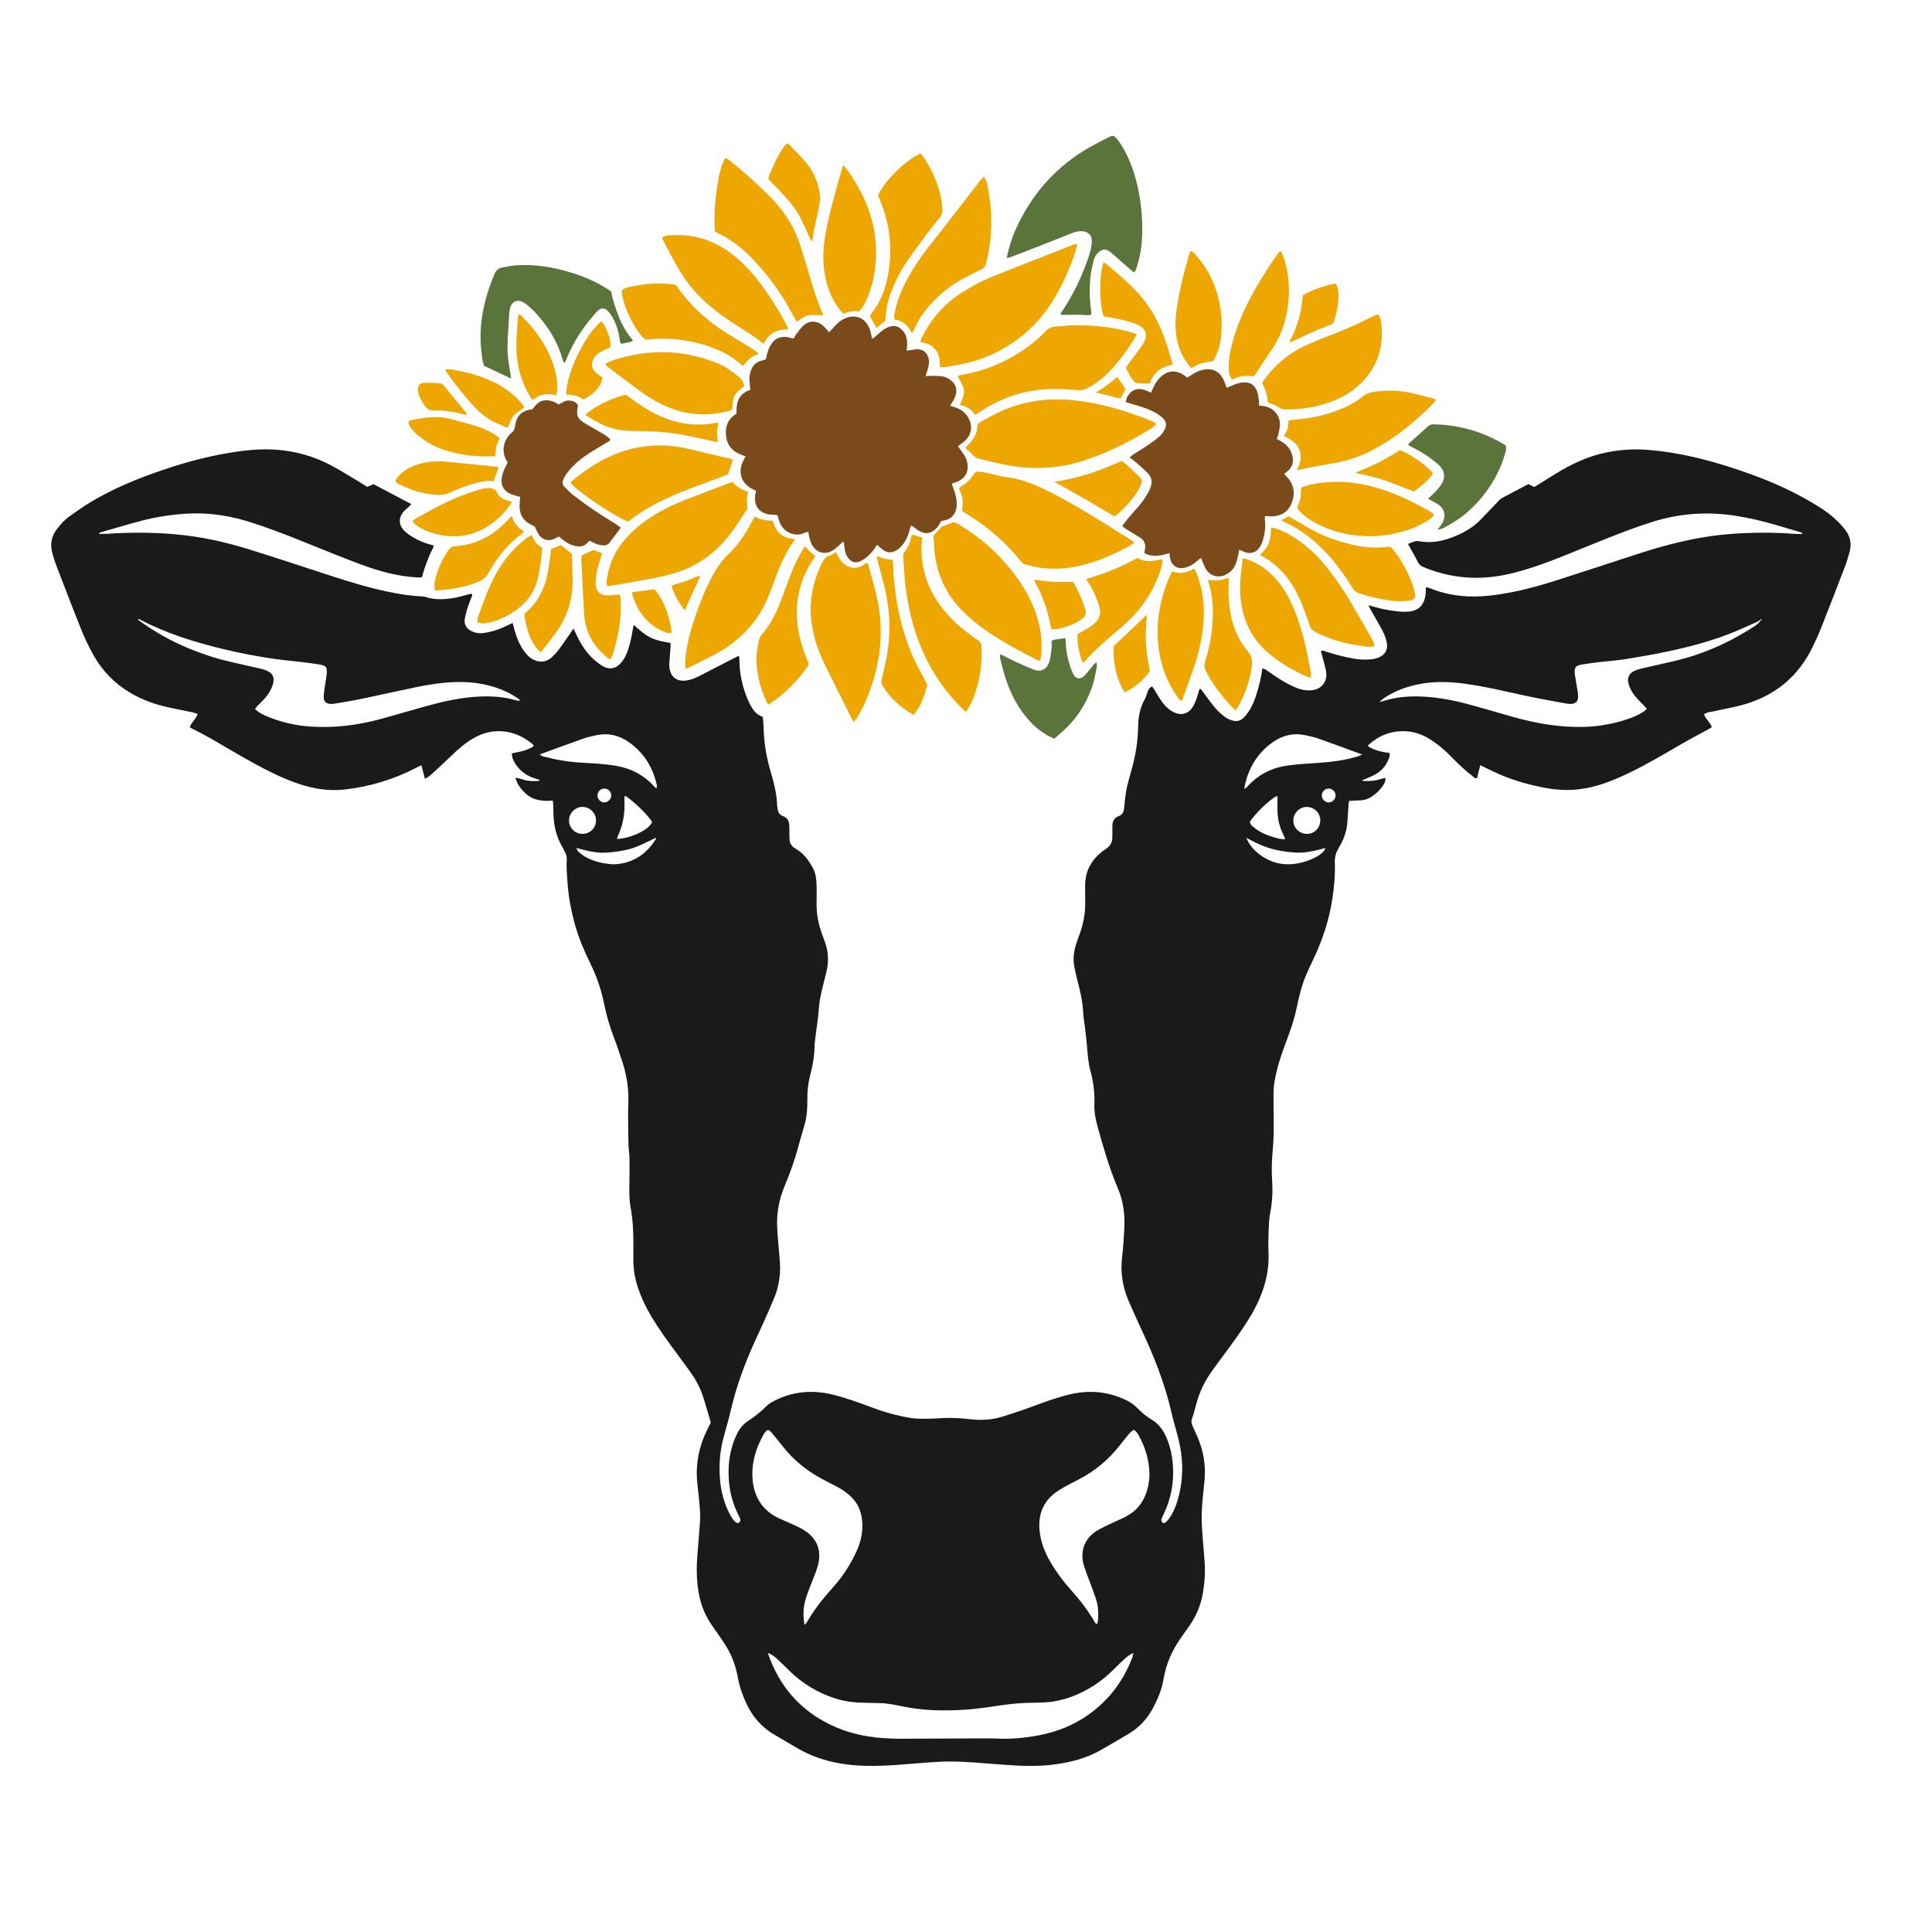 <?xml version="1.0" encoding="utf-8"?>
<svg version="1.1" id="Layer_1" xmlns="http://www.w3.org/2000/svg"
     xmlns:xlink="http://www.w3.org/1999/xlink"
     x="0px" y="0px" viewBox="0 0 512 512"

     xml:space="preserve">
    <style type="text/css">.st0{fill-rule:evenodd;clip-rule:evenodd;}</style>
    <g>
            <g>
                <path fill="#1A1A1A" d="M488.865,140.229c-0.89-1.102-1.885-2.14-2.947-3.078c-1.842-1.626-3.941-2.904-6.055-4.149
			c-5.023-2.959-10.329-5.313-15.799-7.296c-8.916-3.233-18.005-5.75-27.513-6.496c-3.607-0.283-7.178-0.036-10.713,0.674
			c-4.286,0.861-8.26,2.556-12.026,4.742c-1.921,1.115-3.785,2.328-5.676,3.494c-0.528,0.326-1.063,0.641-1.563,0.941
			c-0.548-0.273-1.002-0.5-1.535-0.766c-2.349,1.236-4.724,2.468-7.077,3.74c-0.386,0.209-0.692,0.581-1.005,0.905
			c-1.504,1.558-2.998,3.125-4.494,4.69c-1.557,1.628-3.403,2.865-5.416,3.83c-3.501,1.679-7.131,2.704-11.076,1.941
			c-0.417-0.081-0.896,0.029-1.319,0.148c-0.488,0.137-0.945,0.383-1.5,0.617c0.233,0.434,0.44,0.828,0.655,1.218
			c0.631,1.146,1.327,2.263,1.877,3.447c0.341,0.734,0.82,1.153,1.55,1.455c4.423,1.829,9.019,2.815,13.803,2.835
			c3.607,0.015,7.151-0.521,10.639-1.441c4.69-1.237,9.214-2.947,13.705-4.758c7.391-2.98,14.714-6.123,22.323-8.551
			c7.143-2.279,14.379-2.836,21.772-1.754c3.669,0.537,7.268,1.386,10.827,2.41c2.133,0.614,4.26,1.25,6.388,1.881
			c0.365,0.108,0.786,0.136,0.976,0.592c-0.639,0-1.259,0.042-1.871-0.007c-4.496-0.359-8.998-0.4-13.5-0.208
			c-3.815,0.163-7.617,0.522-11.383,1.183c-5.506,0.966-10.898,2.392-16.212,4.11c-7.367,2.382-14.711,4.835-22.089,7.182
			c-5.702,1.814-11.477,3.357-17.445,4.047c-5.523,0.638-10.919,0.216-16.12-1.89c-0.34-0.138-0.709-0.201-1.156-0.324
			c-0.037,0.699-0.042,1.264-0.101,1.823c-0.327,3.123-2.047,4.679-5.199,4.703c-0.626,0.005-1.257,0-1.879-0.067
			c-2.04-0.219-4.065-0.536-6.043-1.103c-0.587-0.168-1.179-0.318-1.997-0.538c0.273,0.563,0.419,0.909,0.602,1.234
			c1.063,1.885,2.183,3.74,3.182,5.658c0.468,0.899,0.808,1.893,1.035,2.884c0.435,1.906-0.383,3.368-2.218,4.08
			c-0.629,0.244-1.313,0.428-1.983,0.472c-1.419,0.094-2.839,0.093-4.259-0.152c-2.757-0.476-5.453-1.167-8.1-2.064
			c-0.257-0.087-0.523-0.249-0.87,0.075c0.178,0.652,0.378,1.35,0.557,2.053c0.281,1.103,0.625,2.196,0.807,3.316
			c0.448,2.756-1.256,4.796-4.05,4.979c-1.46,0.095-2.827-0.231-4.154-0.795c-1.896-0.806-3.648-1.869-5.353-3.015
			c-0.851-0.572-1.679-1.179-2.534-1.745c-0.206-0.136-0.478-0.171-0.776-0.271c-0.368,2.665-0.998,5.145-1.814,7.578
			c-0.473,1.41-1.077,2.763-1.919,3.992c-0.384,0.56-0.817,1.103-1.308,1.569c-0.795,0.754-1.745,1.002-2.843,0.706
			c-0.844-0.227-1.619-0.584-2.276-1.133c-0.828-0.692-1.679-1.389-2.362-2.215c-1.232-1.49-2.347-3.077-3.51-4.624
			c-0.165-0.22-0.296-0.502-0.674-0.326c-0.277,0.913-0.511,1.855-0.852,2.756c-0.28,0.74-0.609,1.486-1.054,2.135
			c-1.083,1.577-2.72,2.067-4.507,1.349c-0.673-0.27-1.326-0.674-1.875-1.148c-0.64-0.554-1.223-1.205-1.711-1.898
			c-0.719-1.022-1.328-2.122-1.993-3.182c-0.174-0.277-0.381-0.533-0.569-0.792c-0.722,0.397-1.019,0.988-1.238,1.659
			c-0.212,0.647-0.422,1.309-0.748,1.902c-1.184,2.157-1.636,4.484-1.675,6.906c-0.067,4.13-0.72,8.163-1.889,12.12
			c-0.323,1.092-0.59,2.2-0.887,3.299c-0.568,2.102-0.726,4.265-0.949,6.417c-0.102,0.976-0.443,1.729-1.455,2.099
			c-1.239,0.452-1.673,1.448-1.656,2.707c0.014,0.969-0.019,1.938-0.012,2.907c0.009,1.361-0.541,2.28-1.729,3.08
			c-3.397,2.288-5.492,5.407-5.477,9.674c0.005,1.482-0.016,2.964,0.01,4.446c0.053,2.945-0.485,5.779-1.503,8.534
			c-0.355,0.961-0.71,1.925-1.007,2.905c-0.589,1.94-0.742,3.916-0.319,5.911c0.271,1.281,0.548,2.562,0.885,3.827
			c0.707,2.648,1.275,5.312,1.413,8.063c0.066,1.305,0.312,2.6,0.465,3.9c0.185,1.583,0.388,3.166,0.528,4.754
			c0.201,2.27,0.311,4.546,0.921,6.762c0.792,2.875,1.169,5.802,1.061,8.79c-0.073,2.011,0.274,3.962,0.814,5.9
			c1.544,5.543,3.11,11.075,5.37,16.385c1.454,3.416,1.953,7.014,1.745,10.705c-0.138,2.446-0.258,4.9-0.561,7.328
			c-0.522,4.186,0.061,8.18,1.751,12.023c1.1,2.503,2.211,5.001,3.368,7.478c3.287,7.033,6.158,14.21,7.898,21.805
			c0.572,2.496,1.35,4.945,1.953,7.434c1.145,4.722,1.281,9.473,0.178,14.226c-0.491,2.116-1.178,4.172-2.319,6.037
			c-0.35,0.572-0.818,1.084-1.294,1.563c-0.245,0.247-0.671,0.285-0.926-0.004c-0.161-0.182-0.265-0.539-0.204-0.766
			c0.13-0.488,0.367-0.952,0.589-1.412c2.031-4.209,2.801-8.653,2.415-13.293c-0.204-2.452-0.739-4.839-1.734-7.109
			c-0.844-1.926-2.043-3.535-3.877-4.645c-1.418-0.858-2.704-1.907-3.848-3.107c-0.802-0.841-1.738-1.463-2.767-1.971
			c-4.853-2.394-9.913-2.838-15.143-1.577c-3.55,0.856-6.966,2.12-10.383,3.392c-2.398,0.893-4.84,1.672-7.277,2.453
			c-2.87,0.92-5.818,1.052-8.792,0.701c-2.497-0.295-4.994-0.422-7.507-0.268c-1.479,0.091-2.961,0.17-4.442,0.166
			c-1.251-0.003-2.519-0.026-3.748-0.228c-3.602-0.593-7.106-1.587-10.52-2.876c-3.358-1.267-6.728-2.494-10.222-3.336
			c-5.479-1.319-10.747-0.79-15.743,1.894c-0.595,0.32-1.187,0.705-1.663,1.178c-1.462,1.454-3.04,2.752-4.774,3.864
			c-1.279,0.82-2.25,1.921-2.924,3.277c-0.354,0.713-0.702,1.435-0.973,2.182c-1.431,3.944-1.68,8.009-1.109,12.133
			c0.362,2.615,1.185,5.098,2.357,7.465c0.176,0.356,0.383,0.715,0.463,1.096c0.05,0.237-0.04,0.578-0.196,0.767
			c-0.246,0.3-0.642,0.256-0.929,0.044c-0.315-0.233-0.621-0.515-0.833-0.84c-0.434-0.666-0.854-1.352-1.19-2.071
			c-1.218-2.605-1.944-5.358-2.195-8.214c-0.337-3.831-0.097-7.629,0.911-11.36c0.654-2.419,1.365-4.824,1.934-7.263
			c1.442-6.184,3.598-12.113,6.214-17.885c0.917-2.023,1.872-4.03,2.775-6.06c0.903-2.029,1.796-4.064,2.631-6.121
			c0.753-1.856,1.178-3.795,1.369-5.799c0.223-2.351-0.121-4.665-0.291-6.991c-0.137-1.875-0.341-3.747-0.421-5.625
			c-0.135-3.162,0.303-6.254,1.357-9.246c0.341-0.967,0.71-1.924,1.104-2.87c1.183-2.844,2.187-5.747,3.006-8.717
			c0.561-2.031,1.113-4.066,1.73-6.08c0.523-1.708,0.736-3.45,0.784-5.222c0.015-0.57,0.021-1.14,0.017-1.71
			c-0.015-2.118,0.195-4.209,0.727-6.264c0.687-2.655,1.18-5.339,1.192-8.095c0.001-0.34,0.057-0.681,0.094-1.021
			c0.341-3.113,0.898-6.199,1.104-9.331c0.086-1.299,0.365-2.594,0.647-3.87c0.393-1.779,0.883-3.536,1.311-5.307
			c0.645-2.674,0.53-5.312-0.431-7.901c-0.198-0.534-0.37-1.078-0.578-1.608c-1.137-2.901-1.704-5.899-1.616-9.023
			c0.042-1.481,0.044-2.965-0.002-4.445c-0.048-1.544-0.225-3.091-0.977-4.471c-1.129-2.073-2.517-3.964-4.617-5.153
			c-1.137-0.644-1.594-1.55-1.591-2.793c0.003-1.083-0.012-2.166-0.042-3.248c-0.033-1.171-0.452-2.133-1.635-2.552
			c-0.93-0.329-1.343-0.99-1.445-1.918c-0.044-0.396-0.149-0.788-0.164-1.184c-0.115-2.93-0.825-5.743-1.653-8.533
			c-1.157-3.898-1.85-7.868-1.915-11.944c-0.014-0.903-0.143-1.805-0.224-2.762c-1.725-0.52-2.595-1.843-3.362-3.264
			c-0.162-0.3-0.309-0.61-0.446-0.923c-1.486-3.377-2.314-6.902-2.381-10.599c-0.008-0.427,0.061-0.874-0.167-1.372
			c-1.059,0.536-2.017,1.014-2.969,1.503c-2.533,1.301-5.059,2.616-7.596,3.909c-1.068,0.545-2.174,0.982-3.382,1.14
			c-2.479,0.323-4.101-0.899-4.411-3.361c-0.035-0.282-0.079-0.57-0.061-0.851c0.101-1.532,0.227-3.063,0.331-4.595
			c0.026-0.375,0.004-0.754,0.004-1.153c-1.867-0.309-3.656-0.615-5.317-1.43c-1.65-0.809-2.956-2.072-4.45-3.361
			c-0.147,0.776-0.275,1.381-0.376,1.99c-0.324,1.973-0.78,3.907-1.55,5.761c-0.399,0.961-0.948,1.821-1.662,2.568
			c-1.187,1.241-2.663,1.551-4.213,0.821c-0.662-0.312-1.27-0.76-1.854-1.209c-2.407-1.849-4.063-4.282-5.353-6.991
			c-0.29-0.609-0.576-1.22-0.934-1.981c-0.368,0.545-0.645,0.965-0.932,1.378c-1.008,1.449-1.99,2.918-3.043,4.335
			c-0.507,0.681-1.108,1.308-1.74,1.877c-1.4,1.26-2.968,1.548-4.736,0.751c-1.144-0.515-1.951-1.368-2.652-2.345
			c-1.176-1.639-1.954-3.466-2.469-5.412c-0.17-0.642-0.362-1.279-0.579-2.041c-0.628,0.296-1.133,0.528-1.632,0.772
			c-1.906,0.932-3.893,1.606-6.005,1.877c-1.282,0.164-2.507-0.021-3.619-0.701c-1.07-0.654-1.563-1.626-1.435-2.885
			c0.029-0.282,0.108-0.558,0.163-0.838c0.357-1.798,1.01-3.498,1.7-5.188c0.099-0.243,0.272-0.518-0.095-0.788
			c-0.18,0.037-0.398,0.074-0.612,0.127c-1.435,0.355-2.853,0.826-4.308,1.045c-2.373,0.356-4.764,0.471-7.111-0.28
			c-0.374-0.12-0.778-0.183-1.17-0.198c-3.087-0.112-6.112-0.646-9.126-1.278c-4.912-1.029-9.705-2.482-14.472-4.03
			c-7.418-2.408-14.816-4.881-22.264-7.192c-6.101-1.893-12.33-3.273-18.705-3.878c-6.255-0.593-12.518-0.642-18.786-0.187
			c-0.719,0.052-1.446,0.007-2.182,0.007c0.182-0.357,0.541-0.418,0.844-0.505c3.665-1.053,7.319-2.15,11.009-3.107
			c2.922-0.758,5.907-1.215,8.915-1.544c6.325-0.691,12.514-0.057,18.58,1.805c5.283,1.622,10.426,3.632,15.546,5.705
			c4.854,1.966,9.709,3.936,14.615,5.765c4.815,1.795,9.754,3.156,14.93,3.427c0.381,0.02,0.765-0.023,1.186-0.039
			c0.301-0.996,0.551-1.928,0.867-2.837c0.337-0.967,0.747-1.908,1.106-2.868c0.332-0.888,0.9-1.681,1.207-2.687
			c-0.374-0.117-0.629-0.211-0.891-0.277c-1.841-0.462-3.547-1.243-5.144-2.251c-0.669-0.422-1.323-0.909-1.871-1.476
			c-1.436-1.488-1.493-3.347-0.176-4.929c0.433-0.52,0.994-0.932,1.487-1.403c0.186-0.177,0.347-0.38,0.607-0.669
			c-3.454-1.822-6.771-3.572-10.033-5.292c-0.631,0.28-1.137,0.506-1.659,0.738c-0.866-0.548-1.671-1.085-2.503-1.578
			c-2.351-1.394-4.665-2.861-7.08-4.135c-5.763-3.041-11.943-4.404-18.45-4.225c-3.251,0.09-6.47,0.537-9.67,1.107
			c-5.619,1-11.102,2.526-16.5,4.354c-6.647,2.252-13.121,4.921-19.154,8.545c-1.949,1.171-3.804,2.505-5.659,3.826
			c-1.212,0.864-2.185,1.995-3.112,3.156c-1.533,1.92-1.957,4.077-1.322,6.434c0.281,1.043,0.587,2.087,0.974,3.094
			c2.249,5.847,4.479,11.703,6.818,17.515c0.891,2.213,1.955,4.372,3.115,6.458c2.317,4.166,5.554,7.491,9.653,9.946
			c3.107,1.861,6.47,3.089,9.991,3.88c2.222,0.499,4.464,0.904,6.693,1.374c0.421,0.089,0.82,0.284,1.29,0.451
			c-0.476,1.37-1.684,2.161-2.071,3.463c0.21,0.141,0.384,0.292,0.584,0.388c3.292,1.579,6.414,3.461,9.562,5.3
			c2.459,1.436,4.925,2.863,7.429,4.219c3.657,1.981,7.387,3.812,11.344,5.142c4,1.344,8.107,1.957,12.293,1.46
			c6.616-0.785,12.92-2.68,18.841-5.78c0.394-0.206,0.804-0.379,1.319-0.62c0.315,1.236,0.602,2.364,0.91,3.574
			c0.742-0.339,1.28-0.763,1.777-1.217c1.725-1.574,3.452-3.148,5.126-4.775c1.887-1.834,3.848-3.56,6.153-4.857
			c5.388-3.032,11.045-1.956,15.3,1.523c0.206,0.168,0.489,0.32,0.416,0.763c-0.822,0.515-1.77,0.889-2.739,1.171
			c-0.962,0.279-1.958,0.439-2.954,0.654c-0.066,1.071,0.363,1.871,0.832,2.648c1.17,1.94,2.894,3.183,5.008,3.921
			c0.269,0.094,0.549,0.159,0.81,0.269c0.23,0.097,0.586-0.025,0.682,0.424c-1.095,0.148-2.172,0.104-3.245-0.037
			c-1.055-0.138-2.031-0.68-3.156-0.743c0.399,1.591,1.284,2.865,2.673,4.139c2.057,1.886,4.551,2.124,7.212,1.889
			c0.049,0.447,0.106,0.78,0.117,1.113c0.034,0.968,0.035,1.938,0.077,2.906c0.123,2.83,0.774,5.518,2.18,8.002
			c0.337,0.594,0.632,1.212,0.947,1.818c0.296,0.57,0.432,1.171,0.385,1.815c-0.141,1.941,0.046,3.87,0.172,5.804
			c0.253,3.883,0.967,7.681,2.002,11.423c1.022,3.694,2.555,7.19,4.227,10.623c1.582,3.248,2.728,6.631,3.443,10.166
			c0.634,3.133,1.523,6.187,2.67,9.174c0.816,2.125,1.536,4.289,2.236,6.456c1.111,3.441,1.696,6.968,1.571,10.598
			c-0.047,1.367-0.072,2.736-0.063,4.103c0.015,2.45,0.039,4.9,0.107,7.349c0.032,1.137,0.244,2.271,0.257,3.408
			c0.029,2.506,0.01,5.014-0.04,7.521c-0.038,1.885,0.004,3.754,0.346,5.618c0.525,2.866,0.707,5.766,0.718,8.678
			c0.006,1.824-0.013,3.648,0.004,5.472c0.023,2.47,0.465,4.872,1.262,7.208c0.849,2.489,1.967,4.854,3.296,7.122
			c2.165,3.695,4.719,7.123,7.254,10.564c1.115,1.514,2.237,3.022,3.329,4.553c1.364,1.913,2.483,3.972,3.231,6.194
			c0.797,2.369,1.439,4.789,2.141,7.16c-0.384,0.772-0.746,1.482-1.093,2.199c-1.979,4.086-2.871,8.392-2.559,12.927
			c0.098,1.42,0.302,2.833,0.436,4.251c0.214,2.268,0.519,4.536,0.363,6.82c-0.202,2.956-0.456,5.909-0.698,8.862
			c-0.261,3.194-0.234,6.385,0.259,9.551c0.505,3.247,1.638,6.275,3.517,8.998c1.101,1.594,2.23,3.17,3.302,4.783
			c1.821,2.738,3.027,5.738,3.602,8.975c0.432,2.431,1.231,4.731,2.255,6.969c1.638,3.58,4.093,6.411,7.512,8.393
			c2.07,1.2,4.12,2.435,6.189,3.636c3.385,1.966,7.024,3.198,10.875,3.902c4.983,0.912,9.983,0.801,14.996,0.468
			c2.217-0.147,4.431-0.345,6.647-0.512c1.647-0.123,3.294-0.263,4.944-0.342c4.108-0.197,8.202,0.095,12.293,0.426
			c1.59,0.129,3.183,0.229,4.773,0.353c4.552,0.354,9.098,0.533,13.649-0.088c4.213-0.575,8.27-1.626,11.993-3.735
			c2.577-1.46,5.133-2.958,7.671-4.485c2.701-1.625,4.75-3.89,6.239-6.657c1.33-2.472,2.382-5.067,2.848-7.839
			c0.667-3.962,2.244-7.509,4.55-10.763c0.824-1.162,1.648-2.325,2.452-3.5c1.765-2.578,2.887-5.42,3.41-8.496
			c0.471-2.764,0.644-5.547,0.441-8.345c-0.214-2.955-0.515-5.905-0.687-8.863c-0.102-1.759-0.115-3.534-0.011-5.292
			c0.138-2.33,0.421-4.652,0.657-6.977c0.35-3.456-0.034-6.834-1.176-10.105c-0.524-1.5-1.182-2.961-1.882-4.39
			c-0.375-0.765-0.521-1.42-0.213-2.258c0.451-1.226,0.763-2.505,1.1-3.77c0.832-3.118,2.202-5.981,4.06-8.611
			c0.986-1.396,2.011-2.764,3.027-4.139c2.608-3.529,5.228-7.048,7.46-10.837c3.073-5.216,4.908-10.753,4.597-16.898
			c-0.095-1.875-0.033-3.763,0.044-5.641c0.064-1.535,0.133-3.089,0.421-4.592c0.541-2.823,0.697-5.65,0.502-8.506
			c-0.183-2.681-0.096-5.361,0.154-8.028c0.267-2.845,0.296-5.689,0.253-8.54c-0.033-2.222-0.032-4.445-0.037-6.668
			c-0.003-1.604,0.261-3.173,0.599-4.738c0.773-3.577,2.045-6.994,3.326-10.406c0.943-2.512,1.727-5.064,2.272-7.692
			c0.591-2.847,1.268-5.673,2.411-8.359c0.579-1.362,1.213-2.702,1.853-4.038c2.501-5.222,4.313-10.656,5.153-16.401
			c0.446-3.05,0.75-6.117,0.632-9.194c-0.053-1.376,0.166-2.589,0.852-3.751c0.26-0.441,0.497-0.897,0.736-1.351
			c0.912-1.731,1.545-3.557,1.716-5.513c0.144-1.644,0.209-3.294,0.324-4.941c0.026-0.369,0.113-0.734,0.16-1.025
			c1.151-0.049,2.169-0.069,3.184-0.142c1.043-0.074,1.999-0.437,2.87-1.013c0.909-0.602,1.709-1.326,2.386-2.184
			c0.971-1.231,1.183-1.691,1.2-2.76c-0.508,0.127-0.997,0.225-1.471,0.374c-1.324,0.416-2.68,0.533-4.054,0.458
			c-0.217-0.012-0.568,0.113-0.62-0.186c1.242-0.556,2.487-0.989,3.604-1.642c1.784-1.042,2.972-2.633,3.6-4.609
			c0.091-0.288,0.013-0.629,0.013-1.004c-2.093-0.187-3.971-0.729-5.685-1.729c0.055-0.209,0.048-0.352,0.115-0.412
			c2.8-2.504,6.063-3.777,9.835-3.601c2.45,0.114,4.669,0.973,6.716,2.291c1.974,1.27,3.746,2.788,5.376,4.474
			c1.824,1.887,3.727,3.69,5.824,5.275c0.287,0.217,0.563,0.608,1.057,0.337c0.113-0.542,0.215-1.1,0.348-1.652
			c0.131-0.543,0.293-1.078,0.468-1.713c0.529,0.257,0.927,0.455,1.33,0.646c1.287,0.607,2.559,1.25,3.865,1.81
			c3.996,1.714,8.166,2.86,12.437,3.624c4.678,0.836,9.298,0.569,13.854-0.836c2.84-0.876,5.553-2.047,8.219-3.341
			c4.412-2.14,8.629-4.634,12.864-7.098c2.657-1.546,5.384-2.971,8.076-4.455c0.237-0.131,0.453-0.299,0.697-0.461
			c-0.437-1.33-1.637-2.127-2.043-3.401c0.862-0.615,1.864-0.613,2.796-0.826c2.607-0.596,5.259-1.033,7.824-1.773
			c8.276-2.387,14.373-7.444,18.145-15.225c0.77-1.588,1.52-3.191,2.169-4.832c2.158-5.455,4.28-10.925,6.38-16.403
			c0.488-1.273,0.865-2.592,1.236-3.906C490.786,144.087,490.311,142.019,488.865,140.229z M136.645,185.568
			c-2.986-0.888-6.039-1.091-9.134-0.994c-5.167,0.163-10.152,1.334-15.098,2.709c-4.004,1.113-7.984,2.313-11.998,3.385
			c-5.875,1.569-11.859,2.269-17.941,1.892c-4.066-0.252-7.999-1.148-11.759-2.733c-1.098-0.463-2.182-0.979-3.116-1.909
			c0.2-0.281,0.36-0.568,0.579-0.8c0.508-0.539,1.056-1.04,1.566-1.577c0.867-0.914,1.636-1.909,2.156-3.062
			c0.255-0.564,0.479-1.169,0.564-1.777c0.195-1.402-0.311-2.291-1.597-2.888c-0.564-0.262-1.167-0.466-1.772-0.608
			c-3.547-0.83-7.123-1.549-10.644-2.475c-2.361-0.621-4.678-1.443-6.962-2.315c-4.754-1.817-9.214-4.214-13.412-7.095
			c-0.513-0.352-1.007-0.731-1.515-1.102c0.221-0.36,0.41-0.091,0.537-0.024c7.009,3.686,14.501,5.999,22.163,7.839
			c4.544,1.091,9.131,1.963,13.755,2.622c2.367,0.337,4.754,0.528,7.129,0.812c1.526,0.183,3.048,0.405,4.568,0.633
			c0.389,0.058,0.771,0.19,1.145,0.318c0.415,0.142,0.653,0.464,0.692,0.893c0.041,0.451,0.09,0.915,0.032,1.359
			c-0.179,1.354-0.426,2.699-0.611,4.053c-0.1,0.73-0.197,1.473-0.169,2.205c0.035,0.911,0.583,1.462,1.492,1.586
			c0.443,0.06,0.913,0.046,1.355-0.029c2.357-0.401,4.721-0.779,7.061-1.264c4.794-0.994,9.569-2.076,14.363-3.073
			c3.405-0.708,6.84-1.254,10.321-1.388c5.09-0.195,9.994,0.618,14.576,2.946c0.86,0.437,1.668,0.98,2.48,1.506
			c0.157,0.101,0.217,0.351,0.322,0.532C137.898,185.779,137.013,185.677,136.645,185.568z M150.799,217.346
			c0.048-1.952,1.732-3.565,3.659-3.507c1.95,0.059,3.533,1.727,3.492,3.679c-0.041,1.96-1.674,3.506-3.663,3.468
			C152.315,220.949,150.75,219.316,150.799,217.346z M173.817,222.348c-2.431,3.922-5.873,6.282-10.526,6.674
			c-0.95,0.08-1.931-0.059-2.884-0.196c-1.872-0.27-3.657-0.862-5.314-1.77c-0.687-0.377-1.29-0.919-1.894-1.43
			c-0.186-0.158-0.248-0.462-0.47-0.904c1.954,0.48,3.68,1.005,5.484,1.184c1.836,0.182,3.644,0.008,5.443-0.253
			c1.801-0.261,3.592-0.656,5.277-1.356c1.657-0.688,3.259-1.509,4.911-2.284C173.835,222.157,173.862,222.276,173.817,222.348z
			 M158.337,210.796c0.005-0.994,0.845-1.829,1.833-1.823c0.991,0.006,1.836,0.856,1.828,1.837
			c-0.008,0.956-0.904,1.853-1.844,1.847C159.18,212.65,158.332,211.782,158.337,210.796z M165.471,211.034
			c0.198,0,0.394-0.062,0.489,0.009c2.471,1.853,4.746,3.911,6.604,6.397c0.066,0.089,0.099,0.204,0.245,0.515
			c-0.292,0.376-0.526,0.767-0.842,1.073c-1.778,1.717-5.733,3.26-8.51,3.306c0.469-1.235,1.015-2.408,1.353-3.638
			c0.33-1.2,0.536-2.451,0.637-3.692C165.554,213.706,165.471,212.393,165.471,211.034z M173.981,208.966
			c-0.299-0.268-0.474-0.398-0.617-0.557c-2.827-3.138-6.401-4.901-10.521-5.529c-2.303-0.351-4.639-0.551-6.967-0.657
			c-3.654-0.166-7.267-0.56-10.804-1.501c-0.679-0.181-1.463-0.199-2.008-0.806c3.884-1.415,7.722-2.839,11.582-4.202
			c1.068-0.377,2.192-0.606,3.302-0.852c3.193-0.706,6.134-0.01,8.758,1.847c3.886,2.75,6.258,6.543,7.317,11.17
			c0.038,0.165,0.051,0.339,0.054,0.509C174.08,208.498,174.043,208.609,173.981,208.966z M199.408,391.567
			c-0.24-3.977,0.891-7.653,2.777-11.116c0.32-0.588,0.685-1.171,1.265-1.511c0.671,0.19,0.995,0.681,1.351,1.105
			c0.878,1.046,1.736,2.111,2.578,3.186c2.853,3.641,6.358,6.497,10.419,8.684c1.352,0.728,2.732,1.405,4.088,2.126
			c1.312,0.698,2.527,1.532,3.605,2.566c1.763,1.692,2.705,3.773,2.961,6.177c0.291,2.723-0.175,5.349-1.246,7.842
			c-0.649,1.51-1.433,2.972-2.271,4.389c-1.219,2.061-2.676,3.963-4.27,5.752c-2.581,2.896-5.011,5.902-6.921,9.298
			c-0.076,0.134-0.229,0.225-0.552,0.533c-0.426-2.561-0.328-4.811,0.37-7.004c0.517-1.623,1.157-3.209,1.78-4.796
			c0.603-1.536,1.272-3.044,1.583-4.68c0.635-3.348-0.364-6.059-3.108-8.104c-1.195-0.891-2.534-1.516-3.896-2.102
			c-1.149-0.494-2.293-1.002-3.429-1.525C201.877,400.259,199.705,396.495,199.408,391.567z M300.159,439.043
			c-1.741,4.651-4.293,8.745-7.903,12.225c-5.109,4.924-11.207,7.682-18.124,8.825c-3.382,0.559-6.782,0.82-10.211,0.635
			c-0.569-0.031-1.139-0.045-1.708-0.043c-7.804,0.031-15.607,0.08-23.411,0.096c-5.968,0.012-11.814-0.684-17.36-3.087
			c-8.316-3.602-14.109-9.625-17.393-18.066c-0.161-0.413-0.294-0.837-0.557-1.592c1.136,0.441,1.791,0.988,2.41,1.56
			c1.088,1.004,2.145,2.042,3.2,3.082c3.596,3.544,7.791,6.076,12.63,7.543c2.31,0.7,4.671,0.983,7.075,1.017
			c1.481,0.021,2.96,0.078,4.441,0.111c2.004,0.044,3.955,0.451,5.905,0.858c5.512,1.15,11.095,1.243,16.672,0.879
			c3.457-0.225,6.896-0.793,10.332-1.281c2.488-0.353,4.98-0.534,7.489-0.559c1.878-0.019,3.753-0.034,5.62-0.344
			c3.769-0.627,7.202-2.083,10.421-4.087c1.991-1.239,3.782-2.734,5.441-4.391c0.967-0.966,1.946-1.922,2.952-2.846
			c0.619-0.569,1.286-1.092,2.262-1.525C300.259,438.519,300.251,438.797,300.159,439.043z M303.771,395.613
			c-0.959,2.76-2.706,4.861-5.277,6.233c-1.302,0.695-2.683,1.242-4.013,1.887c-1.278,0.619-2.587,1.195-3.795,1.932
			c-3.582,2.184-4.403,5.814-3.501,8.998c0.417,1.473,1.013,2.895,1.536,4.337c0.581,1.603,1.222,3.187,1.745,4.809
			c0.583,1.809,0.674,3.688,0.519,5.577c-0.018,0.225-0.057,0.452-0.114,0.67c-0.026,0.101-0.118,0.185-0.25,0.379
			c-0.152-0.145-0.331-0.252-0.42-0.409c-1.78-3.136-3.971-5.967-6.37-8.647c-2.018-2.254-3.829-4.663-5.368-7.272
			c-1.58-2.678-2.71-5.517-2.98-8.643c-0.349-4.031,0.876-7.414,4.199-9.882c0.774-0.575,1.603-1.085,2.446-1.556
			c1.191-0.666,2.419-1.267,3.631-1.897c4.306-2.238,7.984-5.232,10.967-9.071c0.803-1.034,1.632-2.048,2.471-3.054
			c0.289-0.347,0.638-0.646,0.975-0.951c0.072-0.065,0.208-0.059,0.379-0.101c0.663,0.43,1.048,1.133,1.42,1.828
			c1.524,2.85,2.44,5.886,2.614,9.118C304.69,391.849,304.415,393.759,303.771,395.613z M350.663,225.752
			c-0.508,0.448-1.036,0.901-1.626,1.221c-2.329,1.264-4.835,2.018-7.481,2.072c-2.934,0.059-5.576-0.912-7.9-2.712
			c-1.452-1.125-2.624-2.497-3.389-4.327c0.883,0.465,1.749,0.967,2.654,1.385c0.977,0.451,1.974,0.872,2.993,1.215
			c0.966,0.324,1.962,0.571,2.962,0.774c0.999,0.203,2.014,0.349,3.029,0.445c1.015,0.096,2.043,0.176,3.057,0.121
			c1.072-0.057,2.143-0.24,3.199-0.445c0.981-0.19,1.942-0.483,3.145-0.79C351.007,225.21,350.894,225.549,350.663,225.752z
			 M338.602,215.945c0.126,1.652,0.57,3.243,1.267,4.756c0.234,0.509,0.461,1.022,0.75,1.664c-1.337,0.123-2.436-0.319-3.546-0.648
			c-1.872-0.555-3.6-1.403-5.08-2.698c-0.383-0.335-0.75-0.707-0.758-1.266c1.67-2.44,4.953-5.594,7.075-6.799
			c0.394,0.22,0.208,0.594,0.216,0.9C338.557,213.218,338.499,214.588,338.602,215.945z M342.741,217.471
			c-0.022-1.922,1.621-3.642,3.548-3.624c2.255,0.021,3.614,1.851,3.603,3.545c-0.013,2.002-1.526,3.576-3.523,3.594
			C344.395,221.005,342.763,219.424,342.741,217.471z M353.935,210.928c-0.07,0.994-0.985,1.805-1.939,1.72
			c-0.978-0.087-1.78-1.017-1.701-1.969c0.083-1.002,0.958-1.764,1.952-1.699C353.238,209.044,354.005,209.929,353.935,210.928z
			 M359.895,200.439c-3.4,1.027-6.891,1.49-10.427,1.72c-2.613,0.17-5.232,0.334-7.828,0.657c-4.455,0.555-8.275,2.42-11.258,5.85
			c-0.073,0.084-0.161,0.158-0.252,0.223c-0.042,0.03-0.106,0.03-0.397,0.105c0.945-5.261,3.409-9.412,7.688-12.388
			c2.59-1.801,5.495-2.441,8.621-1.739c1.165,0.261,2.344,0.508,3.466,0.905c3.807,1.347,7.591,2.757,11.495,4.184
			C360.59,200.139,360.255,200.33,359.895,200.439z M465.277,165.745c-5.831,3.862-12.079,6.847-18.82,8.73
			c-2.791,0.779-5.64,1.35-8.464,2.013c-0.997,0.234-1.998,0.451-2.994,0.69c-0.442,0.106-0.885,0.221-1.312,0.376
			c-2.035,0.739-2.686,2.125-1.947,4.19c0.427,1.193,1.119,2.243,1.954,3.187c0.603,0.682,1.26,1.316,1.889,1.975
			c0.268,0.281,0.528,0.569,0.863,0.932c-0.315,0.277-0.54,0.518-0.805,0.699c-1.279,0.874-2.685,1.491-4.146,1.982
			c-3.8,1.279-7.688,2.011-11.713,2.117c-6.446,0.171-12.698-0.916-18.865-2.659c-3.996-1.13-7.977-2.317-11.989-3.389
			c-3.909-1.045-7.872-1.803-11.935-1.992c-3.561-0.166-7.053,0.111-10.46,1.204c-0.205,0.066-0.417,0.114-0.983,0.266
			c0.551-0.484,0.806-0.755,1.104-0.961c2.907-2.008,6.155-3.179,9.601-3.831c3.844-0.727,7.697-0.648,11.564-0.133
			c5.765,0.767,11.402,2.152,17.076,3.371c3.448,0.741,6.928,1.332,10.397,1.97c0.44,0.081,0.91,0.095,1.354,0.04
			c0.907-0.113,1.464-0.655,1.547-1.553c0.052-0.559-0.007-1.138-0.091-1.697c-0.204-1.351-0.453-2.694-0.68-4.041
			c-0.047-0.28-0.091-0.564-0.106-0.847c-0.079-1.484,0.249-1.974,1.708-2.237c1.567-0.282,3.15-0.483,4.732-0.672
			c2.317-0.278,4.653-0.423,6.954-0.789c3.652-0.58,7.3-1.213,10.918-1.973c5.684-1.193,11.305-2.648,16.727-4.762
			c2.436-0.95,4.816-2.045,7.206-3.109c0.504-0.224,1.365-0.876,1.409-0.915C466.997,164.07,465.891,165.338,465.277,165.745z"/>
                <g>
                    <g>
                        <path fill="#5A743C" d="M276.047,64.967c2.703-1.06,5.399-2.137,8.098-3.209c1.024-0.407,2.072-0.63,3.174-0.402
					c1.253,0.259,2.009,1.113,2.021,2.386c0.006,0.677-0.068,1.369-0.211,2.031c-0.192,0.888-0.446,1.768-0.745,2.627
					c-1.691,4.862-3.864,9.492-6.703,13.799c-0.238,0.36-0.652,0.66-0.54,1.234c0.673,0,1.34,0.005,2.007-0.001
					c0.627-0.006,1.254-0.038,1.88-0.034c0.684,0.004,1.367,0.048,2.051,0.052c0.671,0.004,1.351,0.169,1.955-0.004
					c0.086-0.126,0.14-0.169,0.142-0.214c0.01-0.225,0.032-0.454,0.002-0.675c-0.415-3.12-0.527-6.252-0.18-9.379
					c0.156-1.407,0.49-2.802,0.835-4.179c0.223-0.89,0.703-1.682,1.446-2.272c0.942-0.749,1.831-0.776,2.809-0.062
					c0.367,0.268,0.706,0.577,1.049,0.877c1.544,1.351,3.083,2.708,4.63,4.056c0.239,0.209,0.513,0.378,0.864,0.635
					c0.24-0.54,0.455-0.933,0.593-1.351c0.771-2.338,1.231-4.744,1.388-7.196c0.297-4.633-0.066-9.228-1.034-13.766
					c-0.812-3.808-2.046-7.472-4.024-10.849c-0.458-0.783-0.971-1.547-1.55-2.244c-0.825-0.994-1.046-1.022-2.178-0.451
					c-1.627,0.821-3.259,1.636-4.846,2.529c-9.164,5.156-15.724,12.66-19.967,22.241c-0.927,2.092-1.59,4.267-2.07,6.5
					c-0.044,0.206-0.046,0.42-0.082,0.785c0.551-0.175,0.974-0.285,1.381-0.441C270.847,66.988,273.45,65.985,276.047,64.967z"/>
                        <path fill="#5A743C" d="M128.309,96.961c2.416,1.138,4.671,2.2,7.163,3.373c-0.074-0.483-0.124-0.811-0.175-1.14
					c-0.217-1.404-0.489-2.801-0.641-4.212c-0.387-3.588,0.061-7.166,0.216-10.746c0.03-0.682,0.079-1.367,0.18-2.042
					c0.353-2.355,2.145-3.187,4.068-1.809c1.055,0.756,2.034,1.658,2.91,2.62c3.263,3.579,5.768,7.612,7.098,12.316
					c0.082,0.291,0.267,0.552,0.417,0.855c0.117-0.112,0.174-0.144,0.197-0.192c0.123-0.256,0.25-0.511,0.355-0.775
					c1.813-4.548,4.446-8.579,7.71-12.211c0.228-0.253,0.451-0.517,0.713-0.732c0.867-0.712,1.803-0.69,2.578,0.147
					c0.497,0.536,0.932,1.154,1.285,1.796c0.913,1.658,1.489,3.44,1.786,5.313c0.086,0.54,0.01,1.142,0.482,1.603
					c0.517-0.113,1.012-0.232,1.512-0.328c0.531-0.102,1.082-0.141,1.597-0.542c-1.596-1.946-2.845-3.97-3.728-6.211
					c-0.876-2.223-1.657-4.475-2.058-6.786c-3.404-2.395-7.103-3.979-10.999-5.137c-4.561-1.355-9.208-2.124-13.979-1.837
					c-1.297,0.078-2.582,0.379-3.869,0.595c-1.047,0.176-1.682,0.811-2.093,1.787c-2.741,6.501-4.266,13.207-3.473,20.305
					C127.717,94.369,127.792,95.802,128.309,96.961z"/>
                        <path fill="#5A743C" d="M378.351,113.063c-1.596,1.459-3.229,2.878-4.837,4.323c-0.142,0.128-0.211,0.337-0.336,0.546
					c0.597,0.317,1.097,0.584,1.599,0.848c2.072,1.089,4.029,2.352,5.833,3.848c0.306,0.254,0.622,0.503,0.895,0.791
					c1.366,1.436,1.588,3.15,0.545,4.839c-0.444,0.718-1.026,1.361-1.602,1.985c-0.576,0.625-1.224,1.184-2.025,1.948
					c0.926,0.495,1.686,0.859,2.402,1.293c2.057,1.248,2.543,3.201,1.314,5.26c-0.306,0.513-0.689,0.979-1.155,1.633
					c0.921-0.116,1.582-0.446,2.209-0.796c1.94-1.082,3.828-2.248,5.518-3.706c4.039-3.484,7.068-7.701,9.118-12.617
					c0.436-1.047,0.754-2.145,1.092-3.23c0.203-0.651,0.321-1.323,0.075-1.959c-0.187-0.14-0.314-0.255-0.458-0.341
					c-5.755-3.416-11.982-5.158-18.671-5.279C379.251,112.436,378.8,112.652,378.351,113.063z"/>
                        <path fill="#5A743C" d="M267.246,181.887c1.217,3.097,2.842,5.963,5.002,8.492c1.937,2.269,4.179,4.175,7.166,5.383
					c0.753-0.668,1.429-1.272,2.11-1.871c3.765-3.313,6.379-7.4,7.981-12.12c0.527-1.552,0.778-3.199,1.12-4.811
					c0.087-0.408,0.154-0.858-0.11-1.428c-0.304,0.268-0.528,0.421-0.695,0.621c-0.582,0.7-1.125,1.432-1.719,2.122
					c-0.367,0.427-0.75,0.869-1.21,1.182c-0.799,0.544-1.705,0.351-2.239-0.432c-0.253-0.371-0.449-0.793-0.608-1.216
					c-0.908-2.409-1.538-4.879-1.6-7.472c-0.009-0.385-0.084-0.769-0.136-1.222c-1.234,0.197-2.413,0.225-3.625,0.694
					c0,0.714,0.066,1.401-0.015,2.072c-0.142,1.181-0.257,2.386-0.595,3.518c-0.529,1.771-2.123,2.948-4.307,1.976
					c-0.208-0.092-0.424-0.165-0.633-0.254c-2.302-0.978-4.614-1.934-6.801-3.161c-0.376-0.211-0.794-0.347-1.365-0.591
					c0.054,0.562,0.045,0.957,0.136,1.328C265.7,177.128,266.328,179.55,267.246,181.887z"/>
                    </g>
                    <g>
                        <g>
                            <g>
                                <path fill="#EEA600" d="M300.657,143.78c-0.777-0.536-1.322-0.94-1.895-1.3c-1.688-1.061-3.397-2.089-5.08-3.158
							c-5.003-3.178-10.094-6.202-15.373-8.9c-3.612-1.846-7.309-3.427-11.398-3.94c-1.687-0.212-3.336-0.723-5.009-1.062
							c-1.162-0.235-2.324-0.571-3.346-0.345c-0.755,0.935-1.324,1.804-2.057,2.501c-0.726,0.691-1.617,1.209-2.382,1.764
							c0.35,1.012,0.84,1.946,0.967,2.927c0.134,1.04-0.076,2.124-0.134,3.144c1.733,1.134,3.503,2.18,5.149,3.393
							c3.822,2.816,7.311,6.001,10.243,9.758c0.441,0.565,0.963,0.896,1.66,1.098c4.421,1.285,8.893,1.373,13.362,0.447
							c4.943-1.023,9.55-2.987,13.958-5.423C299.711,144.469,300.062,144.186,300.657,143.78z"/>
                                <path fill="#EEA600" d="M244.199,89.658c-0.138,0.284-0.188,0.61-0.286,0.937c0.258,0.077,0.416,0.142,0.581,0.169
							c2.809,0.462,4.635,2.586,4.536,5.504c-0.011,0.324,0.064,0.651,0.098,0.966c1.239,0.209,2.347-0.135,3.461-0.314
							c3.777-0.607,7.447-1.582,10.907-3.269c6.733-3.283,12.05-8.103,15.882-14.548c2.189-3.681,3.956-7.558,5.355-11.602
							c0.296-0.856,0.5-1.743,0.737-2.582c-0.43-0.466-0.806-0.144-1.136-0.017c-2.547,0.98-5.084,1.986-7.623,2.988
							c-4.601,1.815-9.221,3.586-13.795,5.466c-3.161,1.299-6.181,2.893-9.003,4.84C249.643,81.144,246.46,85.011,244.199,89.658z"
                                />
                                <path fill="#EEA600" d="M265.731,108.793c-2.298,0.996-4.49,2.19-6.632,3.502c-0.111,0.838-0.134,1.474-0.293,2.074
							c-0.144,0.543-0.39,1.074-0.676,1.559c-0.316,0.535-0.7,1.038-1.107,1.509c-0.389,0.449-0.846,0.838-1.245,1.227
							c0.757,0.697,1.482,1.257,2.065,1.939c0.436,0.51,0.903,0.809,1.544,0.953c2.219,0.499,4.42,1.086,6.648,1.541
							c7.047,1.438,14.022,1.246,20.915-0.956c6.274-2.004,12.117-4.904,17.709-8.346c0.435-0.268,0.852-0.572,1.249-0.893
							c0.2-0.162,0.336-0.402,0.495-0.599c-0.166-0.157-0.233-0.255-0.326-0.303c-0.304-0.155-0.611-0.306-0.927-0.433
							c-6.787-2.719-13.728-4.839-21.05-5.531C277.742,105.434,271.609,106.245,265.731,108.793z"/>
                                <path fill="#EEA600" d="M218.333,175.59c2.458,5.074,5.02,10.098,7.542,15.141c0.075,0.15,0.192,0.28,0.399,0.574
							c0.382-0.513,0.671-0.859,0.913-1.235c1.332-2.072,2.317-4.317,3.179-6.611c2.93-7.796,3.851-15.782,2.256-24.015
							c-0.63-3.25-1.56-6.417-2.456-9.595c-0.073-0.258-0.045-0.587-0.508-0.701c-0.267,0.186-0.576,0.426-0.907,0.628
							c-1.826,1.116-3.776,0.906-5.322-0.568c-0.627-0.597-1.097-1.303-1.453-2.093c-0.128-0.283-0.32-0.537-0.473-0.787
							c-0.587,0.346-1.044,0.755-1.572,0.898c-1.115,0.301-1.657,1.096-2.123,2.036c-2.692,5.431-3.585,11.129-2.529,17.108
							C215.846,169.59,216.914,172.663,218.333,175.59z"/>
                                <path fill="#EEA600" d="M301.262,88.555c-0.788-0.246-1.323-0.428-1.866-0.58c-5.204-1.455-10.518-1.923-15.899-1.723
							c-1.25,0.046-2.493,0.231-3.743,0.293c-1.152,0.057-2.016,0.544-2.802,1.388c-1.674,1.798-3.59,3.325-5.615,4.719
							c-4.953,3.41-10.391,5.624-16.308,6.676c-0.429,0.076-0.922,0.017-1.176,0.441c0.439,0.826,0.897,1.608,1.278,2.427
							c0.37,0.796,0.448,1.68,0.236,2.513c-0.22,0.861-0.623,1.676-0.988,2.618c1.717,0.305,3.067,1.155,3.983,2.517
							c0.166-0.013,0.234,0.002,0.277-0.025c0.434-0.271,0.867-0.545,1.294-0.826c5.967-3.922,12.507-5.958,19.661-5.898
							c1.99,0.017,3.982,0.147,5.967,0.297c0.94,0.071,1.768-0.054,2.613-0.51c2.386-1.286,4.456-2.96,6.294-4.93
							c2.222-2.382,4.133-5.005,5.895-7.739C300.664,89.746,300.897,89.234,301.262,88.555z"/>
                                <path fill="#EEA600" d="M178.24,152.045c5.712-1.618,10.414-4.733,14.252-9.239c2.151-2.526,3.818-5.373,5.607-8.021
							c-0.071-0.848-0.199-1.584-0.175-2.316c0.024-0.713,0.203-1.422,0.325-2.201c-1.661-0.414-2.999-1.234-4.16-2.563
							c-4.286,1.632-8.443,3.183-12.575,4.798c-3.292,1.288-6.468,2.828-9.41,4.804c-2.757,1.852-5.23,4.024-7.294,6.644
							c-2.205,2.798-3.478,5.985-3.968,9.496c-0.085,0.608-0.214,1.239,0.18,1.877c0.205-0.014,0.428-0.009,0.642-0.046
							c2.354-0.409,4.705-0.832,7.059-1.238C171.921,153.491,175.11,152.932,178.24,152.045z"/>
                                <path fill="#EEA600" d="M274.592,174.777c0.292,0.149,0.616,0.234,0.906,0.342c0.112-0.151,0.215-0.232,0.24-0.333
							c0.082-0.329,0.171-0.662,0.196-0.999c0.195-2.625,0.105-5.234-0.458-7.817c-0.834-3.827-2.367-7.36-4.468-10.652
							c-4.435-6.95-10.256-12.454-17.377-16.591c-0.334-0.194-0.719-0.303-0.917-0.384c-1.059,0.412-1.958,0.752-2.848,1.114
							c-0.203,0.083-0.408,0.209-0.558,0.368c-0.622,0.658-1.223,1.336-1.91,2.092c0.052,0.918,0.109,1.937,0.167,2.956
							c0.382,6.71,2.907,12.462,7.689,17.207c1.783,1.769,3.7,3.378,5.76,4.817C265.319,169.904,269.924,172.395,274.592,174.777z"
                                />
                                <path fill="#EEA600" d="M182.554,176.925c2.54-1.282,5.091-2.544,7.603-3.879c1.761-0.936,3.37-2.098,4.925-3.367
							c3.984-3.251,6.866-7.266,8.73-12.034c0.684-1.75,1.339-3.511,1.994-5.272c1.155-3.108,2.534-6.1,4.479-8.806
							c0.126-0.175,0.202-0.384,0.384-0.737c-3.222-0.157-5.178-1.755-5.843-4.829c-1.688-0.004-3.239-0.289-4.817-1.101
							c-0.488,0.886-0.872,1.581-1.254,2.277c-1.516,2.762-3.267,5.376-5.572,7.526c-1.744,1.627-3.041,3.531-4.177,5.577
							c-1.857,3.346-3.29,6.881-4.547,10.489c-1.258,3.61-2.304,7.273-2.744,11.087c-0.124,1.072-0.157,2.137-0.052,3.333
							C182.04,177.08,182.318,177.044,182.554,176.925z"/>
                                <path fill="#EEA600" d="M190.17,61.744c3.71,1.757,6.856,4.265,9.632,7.255c3.187,3.432,6.059,7.109,8.446,11.146
							c0.84,1.421,1.614,2.881,2.424,4.319c0.155,0.276,0.344,0.532,0.52,0.802c2.74-1.958,2.942-2.006,6.941-1.655
							c-0.072-0.286-0.09-0.456-0.155-0.606c-1.484-3.399-2.587-6.927-3.602-10.489c-0.748-2.627-1.557-5.238-2.407-7.833
							c-1.33-4.061-3.469-7.666-6.329-10.84c-0.724-0.804-1.442-1.617-2.21-2.378c-3.322-3.291-6.839-6.362-10.493-9.278
							c-0.202-0.161-0.458-0.257-0.676-0.376c-2.23,3.189-3.296,14.568-2.791,19.522C189.684,61.46,189.917,61.624,190.17,61.744z"
                                />
                                <path fill="#EEA600" d="M173.437,133.682c3.062-1.654,6.272-2.978,9.518-4.216c2.765-1.055,5.545-2.071,8.309-3.13
							c0.677-0.259,1.406-0.447,1.729-0.747c0.478-1.47,0.861-2.649,1.25-3.849c-2.122-0.498-4.223-0.991-6.324-1.484
							c-2.216-0.52-4.421-1.093-6.651-1.548c-5.949-1.213-11.779-0.757-17.476,1.362c-4.599,1.711-8.596,4.409-12.346,7.512
							c-0.117,0.097-0.174,0.268-0.251,0.393c1.822,2.283,11.933,9.073,15.285,10.257
							C168.616,136.489,170.977,135.01,173.437,133.682z"/>
                                <path fill="#EEA600" d="M245.803,65.77c-2.234,2.893-4.224,5.943-5.89,9.2c-1.251,2.446-2.21,4.997-2.759,7.696
							c-0.124,0.608-0.278,1.213-0.164,1.999c2.213,0.248,3.685,1.557,4.685,3.699c0.274-0.513,0.476-0.84,0.631-1.188
							c1.24-2.796,2.996-5.233,5.134-7.404c2.171-2.204,4.559-4.138,7.274-5.633c1.745-0.961,3.521-1.868,5.319-2.726
							c0.683-0.326,1.122-0.732,1.247-1.479c0.047-0.279,0.162-0.546,0.227-0.823c1.482-6.365,1.544-12.76,0.335-19.168
							c-0.196-1.041-0.372-2.128-1.113-3.132c-0.718,0.651-1.229,1.403-1.781,2.112c-3.29,4.227-6.569,8.462-9.859,12.689
							C248.004,63.006,246.883,64.372,245.803,65.77z"/>
                                <path fill="#EEA600" d="M179.641,70.944c2.027,3.531,4.564,6.661,7.615,9.38c2.519,2.245,5.237,4.206,8.091,5.992
							c2.364,1.479,4.763,2.909,7.067,4.852c1.196-2.877,3.511-3.912,6.379-3.883c0-0.216,0.035-0.341-0.006-0.433
							c-0.163-0.363-0.343-0.719-0.528-1.072c-1.773-3.388-3.833-6.601-6.05-9.709c-2.092-2.93-4.467-5.624-7.227-7.949
							c-5.017-4.226-10.787-6.232-17.369-5.767c-0.735,0.052-1.47,0.107-2.117,0.589c0.029,0.159,0.02,0.343,0.094,0.481
							C176.93,65.938,178.224,68.476,179.641,70.944z"/>
                                <path fill="#EEA600" d="M255.951,188.647c0.346-0.498,0.594-0.809,0.792-1.149c0.949-1.634,1.587-3.398,2.117-5.203
							c1.02-3.472,1.366-7.024,1.281-10.632c-0.022-0.918-0.267-1.61-1.117-2.121c-0.972-0.584-1.868-1.299-2.771-1.991
							c-3.185-2.444-5.988-5.249-8.141-8.665c-2.683-4.257-3.959-8.911-3.918-13.93c0.007-0.786,0.112-1.571,0.185-2.518
							c-0.943-0.105-1.739-0.687-2.716-0.696c-0.084,0.228-0.167,0.382-0.196,0.545c-0.255,1.425-0.74,2.752-1.711,3.849
							c-0.382,0.432-0.423,0.913-0.389,1.43c0.091,1.363,0.207,2.724,0.282,4.087c0.217,3.99,0.849,7.915,1.79,11.795
							c2.223,9.164,6.511,17.192,13.159,23.922C254.994,187.77,255.416,188.143,255.951,188.647z"/>
                                <path fill="#EEA600" d="M196.166,100.184c-1.877-1.589-3.84-3.024-6.142-3.956c-3.344-1.354-6.812-2.239-10.383-2.662
							c-5.27-0.624-10.454-0.046-15.537,1.423c-1.237,0.358-2.493,0.721-3.662,1.43c0.311,0.641,0.859,0.98,1.343,1.347
							c2.857,2.166,5.7,4.352,8.618,6.433c1.43,1.02,2.967,1.916,4.532,2.719c5.928,3.041,12.12,3.699,18.549,1.87
							c0.211-0.06,0.4-0.197,0.579-0.288c0.17-3.557,0.447-4.103,3.235-6.209C196.9,101.552,196.834,100.751,196.166,100.184z"/>
                                <path fill="#EEA600" d="M222.662,82.222c0.269,0.341,0.624,0.613,0.967,0.944c1.322-0.732,2.679-0.774,4.041-0.675
							c0.951-0.93,1.507-2.054,2.014-3.194c2.133-4.792,2.753-9.863,2.374-15.022c-0.537-7.302-3.499-13.709-7.758-19.569
							c-0.191-0.263-0.449-0.479-0.879-0.929c-0.372,1.27-0.673,2.246-0.944,3.23c-1.42,5.152-2.921,10.286-3.806,15.568
							c-0.646,3.853-0.692,7.694,0.186,11.529C219.54,77.091,220.762,79.814,222.662,82.222z"/>
                                <path fill="#EEA600" d="M235.237,73.367c-0.682,3.513-1.993,6.766-4.191,9.626c-0.203,0.264-0.384,0.544-0.538,0.764
							c0.632,1.103,1.218,2.126,1.807,3.154c0.762-0.635,1.5-1.25,2.283-1.902c0.062-0.582,0.141-1.202,0.19-1.823
							c0.184-2.296,0.822-4.474,1.682-6.596c0.944-2.33,2.063-4.578,3.467-6.659c1.655-2.454,3.399-4.851,5.159-7.232
							c1.287-1.74,2.646-3.428,4.009-5.11c0.462-0.57,0.68-1.172,0.619-1.886c-0.083-0.964-0.097-1.941-0.275-2.887
							c-0.77-4.09-2.447-7.809-4.747-11.258c-0.213-0.32-0.488-0.599-0.719-0.879c-3.878,1.65-9.497,7.155-11.275,11.048
							c0.157,0.419,0.32,0.901,0.516,1.37C235.975,59.648,236.588,66.414,235.237,73.367z"/>
                                <path fill="#EEA600" d="M171.027,90.011c0.204-0.01,0.432-0.009,0.657-0.035c4.23-0.48,8.409-0.165,12.548,0.793
							c4.553,1.055,8.777,2.791,12.31,5.958c0.112,0.1,0.293,0.123,0.511,0.21c0.914-1.539,2.246-2.555,3.961-3.178
							c-0.687-0.778-1.477-1.23-2.245-1.701c-2.037-1.251-4.095-2.466-6.125-3.728c-5.136-3.193-9.558-7.158-13.029-12.141
							c-0.162-0.232-0.349-0.447-0.573-0.731c-0.629-0.072-1.137-0.134-1.646-0.187c-3.607-0.378-7.159-0.008-10.671,0.819
							c-0.702,0.165-1.452,0.315-1.936,0.924C164.88,80.731,168.24,87.73,171.027,90.011z"/>
                                <path fill="#EEA600" d="M216.103,147.347c-0.551-0.426-1.043-0.805-1.534-1.185c-0.473-0.367-0.67-1.024-1.289-1.34
							c-0.233,0.358-0.425,0.635-0.598,0.924c-1.376,2.303-2.484,4.734-3.424,7.244c-0.858,2.291-1.7,4.588-2.577,6.872
							c-1.151,2.995-2.652,5.791-4.752,8.245c-0.322,0.376-0.605,0.852-0.721,1.326c-0.488,1.994-0.83,4.015-0.73,6.082
							c0.178,3.689,1.127,7.182,2.696,10.514c0.093,0.197,0.254,0.363,0.493,0.696c4.352-2.816,7.848-6.385,10.714-10.636
							c-0.358-0.903-0.644-1.585-0.899-2.277c-1.185-3.217-2.079-6.493-2.271-9.945c-0.319-5.721,1.158-10.926,4.334-15.67
							C215.728,147.925,215.905,147.649,216.103,147.347z"/>
                                <path fill="#EEA600" d="M233.67,179.893c-0.135,0.572-0.187,1.079,0.131,1.635c1.951,3.411,4.783,5.875,8.318,7.941
							c2.037-2.461,2.913-5.202,3.655-8.008c-0.659-1.231-1.284-2.443-1.948-3.633c-2.121-3.803-3.625-7.852-4.775-12.036
							c-1.41-5.129-2.127-10.366-2.369-15.675c-0.028-0.605,0.152-1.257-0.233-1.777c-0.724-0.087-1.413-0.111-2.072-0.266
							c-0.638-0.15-1.244-0.436-2.042-0.726c0.157,0.721,0.256,1.267,0.395,1.802c0.544,2.093,1.13,4.176,1.647,6.276
							c1.521,6.169,1.749,12.39,0.607,18.642C234.627,176.024,234.129,177.956,233.67,179.893z"/>
                                <path fill="#EEA600" d="M190.404,112.08c-0.344,0-0.565-0.034-0.773,0.005c-5.515,1.045-10.744,0.132-15.744-2.308
							c-2.359-1.152-4.533-2.605-6.638-4.167c-0.499-0.37-1.01-0.724-1.46-1.046c-4.46,1.256-8.82,3.447-10.654,5.432
							c1.325,0.766,2.478,1.485,3.678,2.116c2.293,1.205,4.725,1.941,7.336,2.01c1.877,0.05,3.753,0.121,5.629,0.175
							c3.36,0.096,6.698,0.419,9.994,1.083c2.506,0.505,4.998,1.081,7.497,1.622c0.321,0.07,0.654,0.21,1-0.086
							c-0.075-0.522-0.188-1.07-0.223-1.622c-0.032-0.507-0.015-1.024,0.043-1.529C190.152,113.224,190.287,112.692,190.404,112.08z
							"/>
                                <path fill="#EEA600" d="M212.204,57.911c1.005,1.953,1.864,3.982,2.842,6.097c0.125-0.279,0.254-0.463,0.289-0.663
							c0.107-0.615,0.141-1.244,0.269-1.855c0.489-2.334,1.004-4.663,1.508-6.994c0.155-0.719,0.323-1.42,0.255-2.184
							c-0.307-3.447-1.532-6.532-3.723-9.182c-1.373-1.66-2.933-3.166-4.419-4.732c-0.146-0.154-0.357-0.248-0.596-0.408
							c-0.783,0.576-1.222,1.379-1.698,2.133c-0.484,0.767-0.915,1.572-1.321,2.384c-0.406,0.812-0.774,1.646-1.121,2.485
							c-0.341,0.826-0.78,1.626-0.87,2.44c1.612,1.704,3.165,3.285,4.647,4.929C209.793,54.053,211.161,55.884,212.204,57.911z"/>
                                <path fill="#EEA600" d="M297.163,122.167c-5.646,2.6-11.482,4.629-17.77,5.518c2.669,1.494,5.353,2.961,8.003,4.488
							c2.654,1.53,5.274,3.119,7.912,4.683c0.308-0.211,0.557-0.35,0.77-0.532c2.003-1.711,3.766-3.643,5.212-5.846
							c0.434-0.661,0.738-1.407,1.091-2.12c0.342-0.691,0.263-1.307-0.315-1.859c-0.905-0.865-1.768-1.775-2.69-2.622
							C298.712,123.267,298.051,122.637,297.163,122.167z"/>
                                <path fill="#EEA600" d="M284.852,155.024c-0.185-0.338-0.429-0.644-0.562-0.84c-1.801,0-3.45,0.067-5.091-0.019
							c-1.678-0.087-3.348-0.323-5.153-0.508c0.722,1.511,1.437,2.861,2.018,4.266c0.585,1.415,1.107,2.865,1.529,4.336
							c0.418,1.457,0.676,2.959,0.997,4.412c1.15,0.231,2.137-0.089,3.119-0.34c1.833-0.467,3.535-1.234,5.074-2.35
							c0.83-0.602,1.165-1.367,0.846-2.373c-0.086-0.271-0.162-0.544-0.249-0.814C286.73,158.786,285.862,156.873,284.852,155.024z"
                                />
                            </g>
                        </g>
                        <path fill="#7B4A1A" d="M197.585,120.921c-2.642-0.794-4.647-2.153-5.097-4.904c-0.426-2.608,0.187-4.911,2.685-6.36
					c-0.003-1.411-0.004-2.78,0.681-4.037c0.668-1.224,1.764-1.889,3.01-2.316c-0.094-0.895-0.198-1.682-0.254-2.473
					c-0.066-0.924,0.085-1.822,0.413-2.692c0.498-1.32,1.375-2.216,2.777-2.553c0.385-0.093,0.763-0.218,1.161-0.333
					c0.131-0.581,0.218-1.147,0.391-1.685c0.21-0.65,0.433-1.308,0.756-1.905c1.07-1.98,2.859-2.754,5.043-2.238
					c0.221,0.052,0.433,0.144,0.654,0.199c0.159,0.039,0.327,0.047,0.549,0.077c0.224-0.398,0.402-0.824,0.674-1.177
					c0.59-0.766,1.162-1.566,1.86-2.226c1.615-1.528,3.817-1.295,5.274,0.047c0.542,0.499,1.003,1.086,1.571,1.709
					c0.235-0.251,0.452-0.485,0.672-0.718c0.549-0.581,1.074-1.188,1.656-1.734c0.672-0.631,1.462-1.091,2.336-1.403
					c2.365-0.844,4.667,0.061,5.776,2.313c0.251,0.509,0.425,1.061,0.58,1.609c0.138,0.49,0.199,1.001,0.288,1.471
					c0.384,0.224,0.541-0.054,0.749-0.235c0.773-0.674,1.527-1.376,2.346-1.99c0.447-0.335,0.995-0.556,1.525-0.759
					c1.332-0.511,2.476-0.117,3.435,0.858c1.027,1.044,1.338,2.367,1.318,3.781c-0.007,0.506-0.106,1.011-0.178,1.652
					c0.381-0.034,0.701-0.053,1.018-0.094c0.62-0.081,1.239-0.255,1.857-0.248c1.608,0.019,2.659,0.959,3.001,2.523
					c0.218,0.995-0.02,1.931-0.277,2.869c-0.149,0.543-0.343,1.074-0.561,1.745c0.69-0.039,1.253-0.105,1.815-0.095
					c0.854,0.015,1.71,0.047,2.559,0.137c0.873,0.093,1.636,0.504,2.322,1.034c1.348,1.042,1.793,2.498,1.247,4.11
					c-0.164,0.483-0.401,0.946-0.645,1.396c-0.215,0.397-0.487,0.763-0.799,1.243c0.548,0.177,1.022,0.317,1.488,0.482
					c1.511,0.538,2.711,1.458,3.462,2.9c1.07,2.053,0.758,4.204-0.899,5.815c-0.566,0.551-1.255,0.976-1.975,1.526
					c0.169,0.229,0.369,0.483,0.551,0.749c0.514,0.751,1.098,1.469,1.506,2.275c0.301,0.595,0.46,1.3,0.522,1.97
					c0.188,2.03-0.742,3.546-2.617,4.376c-0.465,0.206-0.962,0.337-1.552,0.539c0.11,0.363,0.193,0.732,0.332,1.077
					c0.605,1.5,0.985,3.041,0.95,4.671c-0.021,0.944-0.279,1.811-0.844,2.564c-0.53,0.707-1.228,1.189-2.108,1.374
					c-0.386,0.082-0.774,0.159-1.164,0.239c-0.218,0.388-0.388,0.749-0.613,1.072c-0.259,0.372-0.529,0.752-0.86,1.056
					c-1.366,1.254-2.799,1.424-4.395,0.484c-0.683-0.402-1.296-0.924-2.047-1.468c-0.114,0.264-0.253,0.491-0.312,0.738
					c-0.35,1.457-0.852,2.847-1.733,4.076c-0.573,0.8-1.25,1.484-2.135,1.944c-1.262,0.657-2.431,0.486-3.513-0.393
					c-0.437-0.354-0.847-0.741-1.303-1.141c-0.395,0.084-0.442,0.548-0.666,0.85c-0.999,1.344-2.126,2.544-3.635,3.33
					c-1.068,0.556-2.12,0.572-3.014-0.281c-0.439-0.419-0.81-0.978-1.024-1.544c-0.258-0.684-0.328-1.441-0.455-2.171
					c-0.056-0.323-0.053-0.657-0.075-0.969c-0.509-0.092-0.635,0.306-0.882,0.509c-0.704,0.578-1.343,1.263-2.116,1.726
					c-2.099,1.257-4.388,0.581-5.513-1.605c-0.334-0.649-0.49-1.394-0.695-2.104c-0.108-0.374-0.146-0.768-0.235-1.261
					c-0.443,0.138-0.82,0.225-1.172,0.37c-2.742,1.128-5.422-0.471-6.367-2.763c-0.258-0.627-0.417-1.295-0.651-2.039
					c-0.29-0.022-0.619-0.053-0.95-0.072c-0.285-0.016-0.573,0.002-0.857-0.028c-3.069-0.326-4.627-2.485-3.997-5.531
					c0.046-0.221,0.089-0.443,0.155-0.768c-0.288-0.152-0.57-0.317-0.865-0.454c-2.878-1.338-3.985-4.244-2.71-7.155
					C196.993,122.02,197.25,121.576,197.585,120.921z"/>
                    </g>
                    <g>
                        <g>
                            <g>
                                <path fill="#EEA600" d="M345.939,91.596c-3.906,1.769-7.157,4.406-9.887,7.694c-0.578,0.696-1.094,1.443-1.605,2.124
							c1.137,2.396,1.137,2.396,1.572,5.311c1.181,0.32,2.327,0.775,3.364,1.51c0.329,0.233,0.857,0.248,1.296,0.256
							c3.848,0.071,7.602-0.533,11.253-1.72c3.178-1.034,6.023-2.67,8.471-4.971c4.108-3.862,5.97-8.646,5.8-14.237
							c-0.043-1.411-0.149-2.843-0.888-4.274c-1.084,0.246-1.919,0.733-2.771,1.163c-3.506,1.772-7.103,3.33-10.781,4.713
							C349.794,89.904,347.854,90.728,345.939,91.596z"/>
                                <path fill="#EEA600" d="M361.106,105.089c-2.098,1.687-4.491,2.888-7.013,3.818c-3.709,1.369-7.555,2.08-11.49,2.358
							c-0.377,0.027-0.75,0.108-1.127,0.164c-0.049,0.613-0.049,1.125-0.143,1.621c-0.083,0.442-0.26,0.867-0.413,1.294
							c-0.163,0.453-0.578,0.813-0.601,1.318c3.873,1.485,5.654,4.709,3.396,8.824c0.188,0.073,0.247,0.121,0.29,0.109
							c3.028-0.795,6.12-1.262,9.2-1.786c3.784-0.644,7.366-1.852,10.766-3.665c6.042-3.221,11.238-7.514,15.996-12.38
							c0.219-0.224,0.363-0.523,0.573-0.834c-0.357-0.15-0.609-0.294-0.88-0.364c-1.871-0.482-3.737-0.989-5.622-1.412
							c-3.197-0.718-6.427-0.786-9.671-0.358C363.17,103.956,362.092,104.296,361.106,105.089z"/>
                                <path fill="#EEA600" d="M349.72,168.033c0.205,0.1,0.411,0.196,0.619,0.288c3.198,1.409,6.547,2.299,9.998,2.768
							c1.221,0.166,2.462,0.487,3.899,0.175c-0.057-0.973-0.5-1.65-0.885-2.319c-2.269-3.946-4.494-7.921-6.887-11.791
							c-1.433-2.317-3.069-4.522-4.751-6.669c-2.005-2.56-4.297-4.86-6.928-6.801c-1.747-1.29-3.587-2.418-5.605-3.23
							c-0.72-0.29-1.447-0.627-2.354-0.573c-0.063,1.334-0.067,2.631-0.513,3.886c-0.471,1.327-1.39,2.296-2.364,3.241
							c0.156,0.124,0.236,0.209,0.334,0.262c4.54,2.445,7.656,6.184,9.835,10.785c0.977,2.061,1.78,4.187,2.474,6.357
							C347.388,166.898,347.389,166.898,349.72,168.033z"/>
                                <path fill="#EEA600" d="M380.008,136.439c-0.39-0.625-1.032-0.895-1.615-1.226c-3.169-1.802-6.435-3.416-9.845-4.702
							c-5.159-1.944-10.478-3.076-16.029-2.77c-2.615,0.144-5.194,0.535-7.71,1.464c-0.059,1.083-0.009,2.009-0.186,2.889
							c-0.174,0.87-0.577,1.694-0.874,2.524c0.992,1.365,2.199,2.39,3.575,3.222c4.482,2.711,9.372,4.038,14.582,4.253
							c3.504,0.145,6.915-0.424,10.28-1.355c2.157-0.597,4.163-1.521,6.045-2.718C378.896,137.596,379.601,137.201,380.008,136.439z
							"/>
                                <path fill="#EEA600" d="M345.897,179.127c0.452,0.211,0.949,0.324,1.495,0.506c0-0.557,0.077-1.017-0.012-1.443
							c-0.663-3.173-1.148-6.384-2.033-9.51c-0.963-3.399-2.024-6.759-3.637-9.919c-1.28-2.507-2.874-4.778-4.945-6.697
							c-1.816-1.683-3.856-3.007-6.213-3.805c-0.353-0.12-0.728-0.174-1.225-0.289c-0.175,1.534-0.346,2.94-0.494,4.348
							c-0.39,3.715-0.224,7.387,0.862,10.989c0.938,3.109,2.496,5.844,4.778,8.169C337.754,174.82,341.696,177.166,345.897,179.127z
							"/>
                                <path fill="#EEA600" d="M312.132,184.836c0.254,0.355,0.439,0.816,1.031,0.882c0.191-0.459,0.406-0.922,0.578-1.401
							c0.883-2.464,1.764-4.928,2.629-7.398c1.322-3.778,2.174-7.662,2.534-11.648c0.422-4.667-0.122-9.206-1.886-13.57
							c-0.139-0.344-0.35-0.66-0.56-1.048c-1.811,1.125-3.634,1.602-5.813,0.755c-0.427,0.911-0.83,1.659-1.137,2.444
							c-2.328,5.939-3.3,12.061-2.379,18.418C307.792,176.853,309.423,181.063,312.132,184.836z"/>
                                <path fill="#EEA600" d="M329.218,99.684c0.988-0.148,2.02,0,3.087,0.02c1.704-2.552,3.442-5.089,5.11-7.671
							c1.335-2.066,2.341-4.294,3.013-6.669c1.23-4.344,1.468-8.746,0.753-13.197c-0.307-1.914-0.78-3.787-1.73-5.565
							c-0.213,0.043-0.29,0.035-0.319,0.068c-0.258,0.3-0.534,0.591-0.757,0.916c-2.732,3.999-5.361,8.063-7.545,12.394
							c-1.85,3.669-3.416,7.45-4.396,11.455c-0.475,1.94-0.86,3.893-0.854,5.902c0.005,1.386,0.253,2.238,0.902,3.257
							C327.404,100.275,328.288,99.823,329.218,99.684z"/>
                                <path fill="#EEA600" d="M308.047,149.188c0.076-0.291-0.013-0.626-0.03-1.026c-2.299,0.562-4.479,0.972-6.491-0.29
							c-1.563,0.773-3.02,1.542-4.519,2.219c-1.449,0.655-2.925,1.258-4.418,1.805c-1.534,0.562-3.103,1.027-4.748,1.565
							c0.238,0.389,0.399,0.683,0.588,0.958c1.267,1.848,2.096,3.899,2.807,6.007c0.709,2.099,0.156,3.818-1.588,5.13
							c-0.814,0.612-1.707,1.122-2.581,1.651c-0.477,0.289-0.989,0.52-1.479,0.774c-0.263,2.465,0.403,4.703,1.025,6.945
							c0.066,0.236,0.26,0.437,0.44,0.727c0.259-0.238,0.438-0.373,0.581-0.54c1.965-2.302,4.2-4.323,6.499-6.28
							c1.386-1.18,2.783-2.35,4.138-3.565c3.969-3.558,6.908-7.837,8.812-12.813C307.488,151.397,307.759,150.286,308.047,149.188z"
                                />
                                <path fill="#EEA600" d="M314.937,96.69c0.237,0.31,0.519,0.585,0.758,0.851c0.938-0.457,1.766-0.986,2.672-1.266
							c0.961-0.297,1.996-0.357,3-0.52c1.191-1.688,1.848-3.61,2.161-6.037c0.413-3.199,0.253-6.373-0.373-9.523
							c-0.906-4.561-2.85-8.634-5.875-12.177c-0.47-0.55-0.907-1.153-1.756-1.561c-0.181,0.487-0.319,0.8-0.416,1.125
							c-1.312,4.427-2.432,8.9-3.145,13.465c-0.325,2.084-0.539,4.184-0.398,6.301C311.795,90.784,312.828,93.933,314.937,96.69z"/>
                                <path fill="#EEA600" d="M371.839,159.315c0.736-0.027,1.484-0.1,2.196-0.275c0.806-0.198,1.119-0.714,0.978-1.545
							c-0.133-0.783-0.31-1.57-0.578-2.316c-1.064-2.962-2.464-5.76-4.304-8.321c-0.494-0.688-1.07-1.316-1.591-1.949
							c-0.432,0-0.605-0.019-0.773,0.003c-5.397,0.697-9.886-0.479-15.046-2.232c-3.776-1.283-5.801-2.806-10.641-5.503
							c-0.183-0.102-0.35-0.253-0.522-0.373c-0.614,0.321-1.167,0.608-1.719,0.899c-0.05,0.026-0.114,0.06-0.13,0.105
							c-0.015,0.041,0.027,0.102,0.07,0.237c0.703,0.341,1.474,0.685,2.218,1.081c4.494,2.393,8.231,5.691,11.439,9.615
							c1.842,2.254,3.508,4.635,5.013,7.125c0.406,0.672,0.926,1.082,1.675,1.343c2.16,0.751,4.377,1.244,6.617,1.664
							C368.427,159.187,370.125,159.377,371.839,159.315z"/>
                                <path fill="#EEA600" d="M293.14,69.908c-0.187-0.158-0.449-0.229-0.686-0.345c-1.207,3.214-1.165,11.181,0.047,14.264
							c0.193,0.039,0.411,0.089,0.632,0.126c2.413,0.402,4.822,0.831,7.141,1.632c0.744,0.257,1.5,0.571,2.141,1.018
							c1.336,0.93,1.635,2.28,0.927,3.755c-0.245,0.51-0.536,1.008-0.868,1.466c-1.134,1.566-2.299,3.111-3.446,4.668
							c-0.23,0.313-0.433,0.645-0.662,0.989c0.754,1.518,1.466,2.993,2.566,3.994c1.374,0.073,2.545,0.136,3.726,0.199
							c1.01-2.879,2.996-4.547,6.133-5.017c-0.962-3.512-1.937-6.771-3.314-9.9c-1.644-3.738-3.887-7.07-6.722-10.006
							C298.38,74.29,295.747,72.114,293.14,69.908z"/>
                                <path fill="#EEA600" d="M320.176,178.978c1.538,2.821,3.556,5.291,5.66,7.695c0.445,0.508,0.97,0.945,1.583,1.534
							c0.279-0.368,0.434-0.534,0.546-0.726c1.132-1.922,2.067-3.941,2.704-6.074c0.569-1.905,1.081-3.831,1.11-5.855
							c0.015-1.073-0.227-1.925-0.956-2.783c-2.481-2.922-4.04-6.304-4.714-10.096c-0.461-2.595-0.628-5.199-0.508-7.828
							c0.025-0.554,0.207-1.127-0.125-1.716c-0.592,0.186-1.175,0.421-1.779,0.545c-0.553,0.113-1.131,0.147-1.698,0.143
							c-0.597-0.004-1.193-0.092-1.893-0.153c0.097,0.367,0.146,0.583,0.21,0.795c0.853,2.807,1.193,5.681,1.108,8.607
							c-0.12,4.124-0.774,8.169-2.02,12.097c-0.345,1.087-0.258,1.982,0.294,2.908C319.871,178.365,320.013,178.678,320.176,178.978
							z"/>
                                <path fill="#EEA600" d="M295.175,171.208c-0.23,4.315,0.507,8.43,2.859,12.289c2.596-1.18,5.349-3.553,6.708-5.697
							c-0.286-1.61-0.656-3.221-0.838-4.853c-0.188-1.691-0.265-3.403-0.259-5.106c0.006-1.613,0.181-3.225,0.288-4.941
							C303.828,163,295.215,171.169,295.175,171.208z"/>
                                <path fill="#EEA600" d="M379.785,125.482c-1.256-1.811-6.37-5.409-8.812-6.189c-0.901,0.554-1.81,1.136-2.742,1.678
							c-0.982,0.57-1.973,1.128-2.985,1.643c-0.961,0.489-1.955,0.91-2.931,1.37c-0.996,0.469-2.097,0.696-3.077,1.366
							c2.619,0.548,5.214,1.069,7.704,1.954c2.564,0.911,5.091,1.924,7.74,2.933C377.045,128.61,378.811,126.962,379.785,125.482z"
                                />
                                <path fill="#EEA600" d="M349.26,87.384c1.092-0.481,2.216-0.892,3.337-1.302c0.465-0.17,0.787-0.435,0.935-0.907
							c0.803-2.57,1.338-5.178,1.124-7.893c-0.054-0.685-0.212-1.338-0.675-2.129c-3.155,0.521-5.975,1.637-8.699,3.049
							c-0.073,0.606-0.13,1.111-0.195,1.616c-0.072,0.564-0.142,1.129-0.23,1.69c-0.079,0.506-0.164,1.012-0.277,1.511
							c-0.125,0.555-0.277,1.104-0.432,1.651c-0.14,0.492-0.285,0.984-0.454,1.467c-0.187,0.537-0.392,1.068-0.609,1.594
							c-0.196,0.473-0.437,0.927-0.625,1.403c-0.194,0.491-0.614,0.91-0.598,1.626c0.379-0.18,0.626-0.302,0.877-0.416
							C344.911,89.353,347.075,88.345,349.26,87.384z"/>
                                <path fill="#EEA600" d="M294.199,101.426c-0.577,0.457-1.17,0.896-1.776,1.313c-0.593,0.407-1.211,0.777-2.014,1.287
							c1.288,0.307,2.326,0.57,3.373,0.799c1.085,0.238,2.12,0.733,3.205,0.757c0.464-0.912,0.868-1.706,1.276-2.507
							c-0.729-1.061-1.428-2.078-2.211-3.218C295.322,100.479,294.774,100.97,294.199,101.426z"/>
                            </g>
                        </g>
                        <path fill="#7B4A1A" d="M305.039,104.055c0.197-0.442,0.375-0.85,0.559-1.255c0.476-1.049,1.076-2.018,1.904-2.829
					c1.805-1.767,3.961-2.003,6.088-0.666c0.338,0.212,0.656,0.455,1.068,0.744c0.351-0.216,0.733-0.436,1.099-0.679
					c0.958-0.638,1.963-1.156,3.106-1.389c2.419-0.493,4.287,0.389,5.364,2.61c0.321,0.662,0.537,1.375,0.845,2.177
					c0.423-0.169,0.832-0.316,1.228-0.493c0.994-0.443,1.993-0.858,3.102-0.923c1.893-0.111,3.053,0.563,3.724,2.354
					c0.295,0.787,0.382,1.658,0.516,2.498c0.062,0.385,0.011,0.788,0.011,1.284c0.335,0.036,0.661,0.074,0.988,0.105
					c2.683,0.256,4.632,2.382,4.559,5.066c-0.022,0.788-0.238,1.574-0.408,2.352c-0.095,0.436-0.279,0.853-0.437,1.32
					c0.547,0.304,1.055,0.554,1.531,0.855c1.538,0.973,2.461,2.368,2.705,4.171c0.191,1.405-0.261,2.591-1.382,3.497
					c-0.303,0.245-0.597,0.502-0.905,0.762c2.393,2.128,3.156,4.718,2.029,7.624c-1.229,3.169-3.908,3.892-7.011,3.493
					c-0.293,0.51-0.104,0.963-0.067,1.397c0.14,1.675-0.079,3.308-0.541,4.914c-0.095,0.329-0.222,0.649-0.35,0.967
					c-1.069,2.663-3.236,3.035-5.106,2.029c-0.238-0.128-0.498-0.216-0.86-0.37c-0.073,0.445-0.105,0.771-0.183,1.085
					c-0.219,0.884-0.391,1.788-0.703,2.64c-0.469,1.282-1.375,2.226-2.587,2.859c-1.921,1.003-4.099,0.485-5.274-1.326
					c-0.43-0.662-0.689-1.436-1.007-2.167c-0.109-0.249-0.16-0.523-0.225-0.742c-0.441-0.144-0.586,0.16-0.798,0.324
					c-0.586,0.455-1.131,0.976-1.764,1.35c-0.581,0.343-1.235,0.625-1.893,0.767c-2.102,0.455-3.593-0.611-3.926-2.735
					c-0.053-0.335-0.062-0.676-0.103-1.143c-2.248,0.671-4.446,1.219-6.677-0.029c0.062-0.374,0.112-0.701,0.171-1.027
					c0.24-1.326-0.18-2.363-1.341-3.076c-1.023-0.628-2.053-1.244-3.068-1.884c-0.525-0.331-1.11-0.588-1.592-1.184
					c0.86-1.266,1.857-2.421,2.866-3.568c0.755-0.858,1.549-1.687,2.239-2.596c0.654-0.861,1.218-1.795,1.775-2.724
					c0.261-0.436,0.427-0.932,0.614-1.41c0.536-1.365,0.278-2.603-0.717-3.645c-0.787-0.825-1.636-1.594-2.494-2.346
					c-0.726-0.637-1.505-1.216-2.337-1.881c0.374-0.306,0.652-0.579,0.973-0.787c1.438-0.933,2.911-1.814,4.327-2.779
					c0.988-0.673,1.959-1.393,2.83-2.208c0.524-0.49,0.91-1.168,1.236-1.821c0.485-0.971,0.279-1.933-0.454-2.693
					c-0.507-0.526-1.124-0.972-1.754-1.348c-1.829-1.092-3.835-1.757-5.88-2.318c-0.758-0.208-1.506-0.456-2.278-0.692
					c0.064-0.952,0.437-1.643,0.962-2.254c1.012-1.177,2.468-1.519,4.059-0.952C303.929,103.551,304.443,103.801,305.039,104.055z"
                        />
                    </g>
                    <g>
                        <g>
                            <g>
                                <path fill="#EEA600" d="M128.389,165.173c0.729-0.112,1.472-0.204,2.172-0.422c2.744-0.854,5.259-2.155,7.454-4.03
							c1.95-1.666,3.317-3.724,4.161-6.146c0.627-1.801,1.385-6.54,1.474-9.491c-1.302-0.628-2.2-1.685-2.643-3.281
							c-0.851,0.276-1.359,0.729-1.891,1.144c-3.616,2.818-6.31,6.379-8.368,10.442c-1.676,3.308-2.813,6.836-4.132,10.289
							c-0.131,0.342-0.081,0.752-0.117,1.148C127.153,165.179,127.762,165.269,128.389,165.173z"/>
                                <path fill="#EEA600" d="M143.24,172.824c0.155-0.141,0.345-0.269,0.476-0.441c1.41-1.854,2.902-3.656,4.197-5.588
							c2.742-4.091,3.942-8.655,3.822-13.571c-0.053-2.151-0.112-4.301-0.166-6.389c-0.958-0.788-1.908-1.57-2.901-2.387
							c-0.843,0.328-1.726,0.671-2.599,1.01c-0.061,0.47-0.115,0.863-0.163,1.256c-0.302,2.484-0.604,4.966-1.31,7.379
							c-0.882,3.015-2.415,5.631-4.709,7.786c-0.329,0.309-0.707,0.566-0.933,0.744C139.36,167.056,141.08,171.103,143.24,172.824z"
                                />
                                <path fill="#EEA600" d="M117.37,156.343c0.736-0.066,1.472-0.145,2.202-0.263c2.529-0.409,5.022-0.957,7.382-1.998
							c1.123-0.496,1.958-1.226,2.572-2.347c2.181-3.984,4.989-7.459,8.665-10.187c0.245-0.182,0.441-0.432,0.721-0.713
							c-1.685-0.918-2.698-2.245-3.246-4.004c-0.243,0.116-0.306,0.128-0.343,0.166c-0.316,0.326-0.633,0.651-0.94,0.985
							c-3.744,4.073-8.342,6.416-13.886,6.79c-0.788,0.053-1.238,0.446-1.648,1.025c-1.696,2.398-2.875,5.03-3.532,7.887
							c-0.2,0.869-0.315,1.772-0.017,2.777C116.033,156.421,116.704,156.403,117.37,156.343z"/>
                                <path fill="#EEA600" d="M131.776,130.639c-0.519-1.073-1.353-1.315-2.364-1.281c-0.676,0.023-1.378,0.083-2.017,0.287
							c-1.949,0.619-3.906,1.237-5.802,1.999c-4.074,1.639-7.89,3.804-11.709,5.953c-0.218,0.123-0.38,0.346-0.582,0.537
							c0.669,0.871,1.457,1.413,2.32,1.866c1.935,1.018,3.998,1.663,6.152,1.957c4.037,0.549,7.853-0.219,11.302-2.368
							c2.329-1.451,4.325-3.338,5.953-5.575c0.229-0.315,0.398-0.673,0.625-1.065c-0.455-0.125-0.833-0.239-1.217-0.333
							C133.27,132.329,132.289,131.7,131.776,130.639z"/>
                                <path fill="#EEA600" d="M154.755,162.229c0.015,0.284,0.063,0.566,0.084,0.851c0.35,4.803,2.68,8.499,6.39,11.421
							c0.121,0.095,0.299,0.119,0.512,0.199c0.701-1.021,0.915-2.204,1.232-3.334c1.115-3.974,1.726-8.016,1.492-12.157
							c-0.031-0.549,0.08-1.144-0.402-1.69c-0.346,0.036-0.732,0.078-1.12,0.117c-0.622,0.063-1.245,0.179-1.867,0.176
							c-1.976-0.007-3.117-1.024-3.196-3.001c-0.045-1.125,0.06-2.287,0.302-3.387c0.352-1.6,0.889-3.16,1.372-4.822
							c-0.8-0.287-1.64-0.589-2.318-0.832c-1.093,0.495-2.017,0.913-3.068,1.388c-0.035,0.469-0.138,1.032-0.111,1.588
							C154.276,153.242,154.518,157.736,154.755,162.229z"/>
                                <path fill="#EEA600" d="M105.415,128.141c1.072,0.52,2.155,1.028,3.269,1.448c2.46,0.928,4.999,1.504,7.646,1.555
							c1.046,0.02,2.008-0.174,2.963-0.621c2.37-1.11,4.815-2.033,7.367-2.641c1.327-0.316,2.662-0.626,4.155-0.305
							c0.474-1.345,0.897-2.544,1.337-3.791c-0.323-0.057-0.542-0.109-0.764-0.131c-2.262-0.228-4.524-0.451-6.786-0.674
							c-2.15-0.212-4.298-0.434-6.449-0.631c-1.877-0.172-3.749-0.129-5.604,0.25c-2.259,0.461-4.371,1.262-6.148,2.774
							c-0.512,0.436-0.963,0.964-1.355,1.512C104.683,127.389,104.823,127.854,105.415,128.141z"/>
                                <path fill="#EEA600" d="M110.561,115.191c2.343,2.073,5.074,3.423,8.047,4.316c3.905,1.173,7.909,1.543,11.968,1.423
							c0.255-0.007,0.507-0.125,0.788-0.198c-0.19-1.666,0.253-3.113,1.059-4.566c-1.84-1.541-3.788-2.471-5.853-3.118
							c-2.383-0.746-4.803-1.373-7.215-2.026c-2.06-0.558-4.168-0.562-6.268-0.354c-1.354,0.135-2.699,0.393-4.033,0.668
							c-0.819,0.169-0.984,0.636-0.574,1.391C109.004,113.69,109.747,114.471,110.561,115.191z"/>
                                <path fill="#EEA600" d="M138.079,83.588c-0.134-0.133-0.358-0.174-0.622-0.296c-0.097,0.502-0.216,0.886-0.239,1.276
							c-0.148,2.443-0.389,4.888-0.385,7.333c0.007,4.767,1.257,9.226,3.719,13.325c0.162,0.27,0.249,0.657,0.779,0.68
							c1.686-1.365,3.648-1.865,6.065-1.119c0.114-0.614,0.237-1.046,0.269-1.484c0.119-1.605-0.085-3.178-0.47-4.739
							C145.725,92.614,142.351,87.827,138.079,83.588z"/>
                                <path fill="#EEA600" d="M126.14,108.261c2.134,2.215,4.696,3.753,7.582,4.767c0.301,0.106,0.597,0.365,0.957,0.164
							c1.115-3.044,1.115-3.044,4.285-5.19c-0.674-1.132-1.534-2.11-2.517-2.978c-1.801-1.59-3.781-2.915-5.963-3.928
							c-3.27-1.519-6.712-2.478-10.258-3.068c-0.7-0.116-1.426-0.275-2.224-0.092c0.085,0.229,0.11,0.398,0.199,0.52
							C120.673,101.866,123.211,105.222,126.14,108.261z"/>
                                <path fill="#EEA600" d="M159.232,85.214c-4.482,3.865-9.421,14.354-9.11,19.371c1.597,0.003,3.144,0.267,4.506,1.31
							c3.123-1.719,4.746-3.626,5.006-5.846c-0.554-0.425-1.159-0.847-1.714-1.325c-1.003-0.864-1.269-1.993-0.809-3.233
							c0.286-0.771,0.77-1.399,1.454-1.843c0.521-0.338,1.084-0.615,1.639-0.898c0.499-0.255,1.012-0.481,1.549-0.734
							c0.178-1.691-0.408-3.169-1.025-4.629C160.382,86.569,160.054,85.709,159.232,85.214z"/>
                                <path fill="#EEA600" d="M170.128,162.853c1.588,2.154,3.607,3.757,6.154,4.655c0.527,0.186,1.046,0.418,1.722,0.142
							c-0.518-4.261-1.807-8.158-4.558-11.509c-2.003,0.277-3.902,0.539-5.904,0.816c0.022,0.394-0.004,0.57,0.045,0.722
							C168.176,159.53,168.972,161.286,170.128,162.853z"/>
                                <path fill="#EEA600" d="M110.958,104.423c0.369,1.343,1.087,2.488,1.979,3.546c0.475,0.564,1.005,0.824,1.77,0.799
							c2.747-0.092,5.443,0.286,8.089,1.032c0.264,0.074,0.544,0.092,0.901,0.149c-0.022-0.279-0.005-0.352-0.034-0.388
							c-2.015-2.466-4.038-4.925-6.046-7.396c-0.314-0.386-0.711-0.592-1.17-0.614c-1.303-0.064-2.613-0.164-3.913-0.097
							c-1.402,0.071-1.899,0.755-1.757,2.141C110.805,103.873,110.883,104.15,110.958,104.423z"/>
                                <path fill="#EEA600" d="M185.21,153.485c0.093-0.207,0.184-0.415,0.27-0.625c0.02-0.05,0.034-0.115,0.019-0.162
							c-0.017-0.049-0.073-0.085-0.144-0.16c-1.188,0.479-2.392,0.964-3.596,1.45c-1.244,0.502-2.605,0.684-3.804,1.293
							c0.662,2.206,2.155,4.91,3.556,6.4C182.788,158.849,183.999,156.167,185.21,153.485z"/>
                            </g>
                        </g>
                        <path fill="#7B4A1A" d="M153.188,107.477c-0.575,2.697-0.251,3.466,2.081,4.866c1.323,0.794,2.678,1.535,4.011,2.312
					c0.884,0.515,1.772,1.03,2.443,1.769c-0.041,0.507-0.439,0.556-0.7,0.716c-1.557,0.96-3.146,1.868-4.688,2.851
					c-2.132,1.358-4.096,2.93-5.695,4.905c-0.499,0.616-0.943,1.297-1.297,2.005c-0.386,0.774-0.308,1.58,0.337,2.22
					c0.729,0.723,1.454,1.462,2.26,2.093c3.2,2.503,6.551,4.792,10.026,6.898c0.87,0.527,1.735,1.061,2.549,1.76
					c-1.05,1.381-2.055,2.687-3.04,4.009c-0.341,0.457-0.781,0.637-1.328,0.644c-0.873,0.012-1.704-0.17-2.493-0.533
					c-0.464-0.214-0.914-0.457-1.359-0.681c-0.12,0.062-0.256,0.088-0.314,0.169c-0.975,1.364-2.287,1.561-3.807,1.156
					c-1.072-0.286-2.002-0.825-2.873-1.485c-0.405-0.307-0.793-0.636-1.199-0.965c-0.501,0.252-0.939,0.522-1.411,0.701
					c-1.518,0.577-3.023,0.125-3.913-1.233c-0.433-0.66-0.723-1.414-1.078-2.126c-0.096-0.06-0.186-0.135-0.29-0.177
					c-2.706-1.094-3.863-2.92-3.704-5.875c0.03-0.562,0.098-1.122,0.157-1.776c-0.535-0.153-1.018-0.295-1.503-0.429
					c-2.709-0.743-4.074-2.483-3.138-5.765c0.278-0.974,0.821-1.871,1.292-2.914c-0.045-0.1-0.113-0.316-0.231-0.501
					c-1.596-2.497-0.738-5.761,1.325-7.43c0.538-0.435,0.764-0.901,0.854-1.572c0.392-2.938,1.631-4.169,4.657-4.672
					c0.804-1.031,1.623-2.15,3.156-2.308c1.384-0.143,2.589,0.299,3.755,1.097c0.495-0.267,0.985-0.541,1.483-0.798
					c0.645-0.331,1.34-0.309,2.013-0.17C152.211,106.381,152.813,106.705,153.188,107.477z"/>
                    </g>
                </g>
            </g>
        </g>
</svg>
